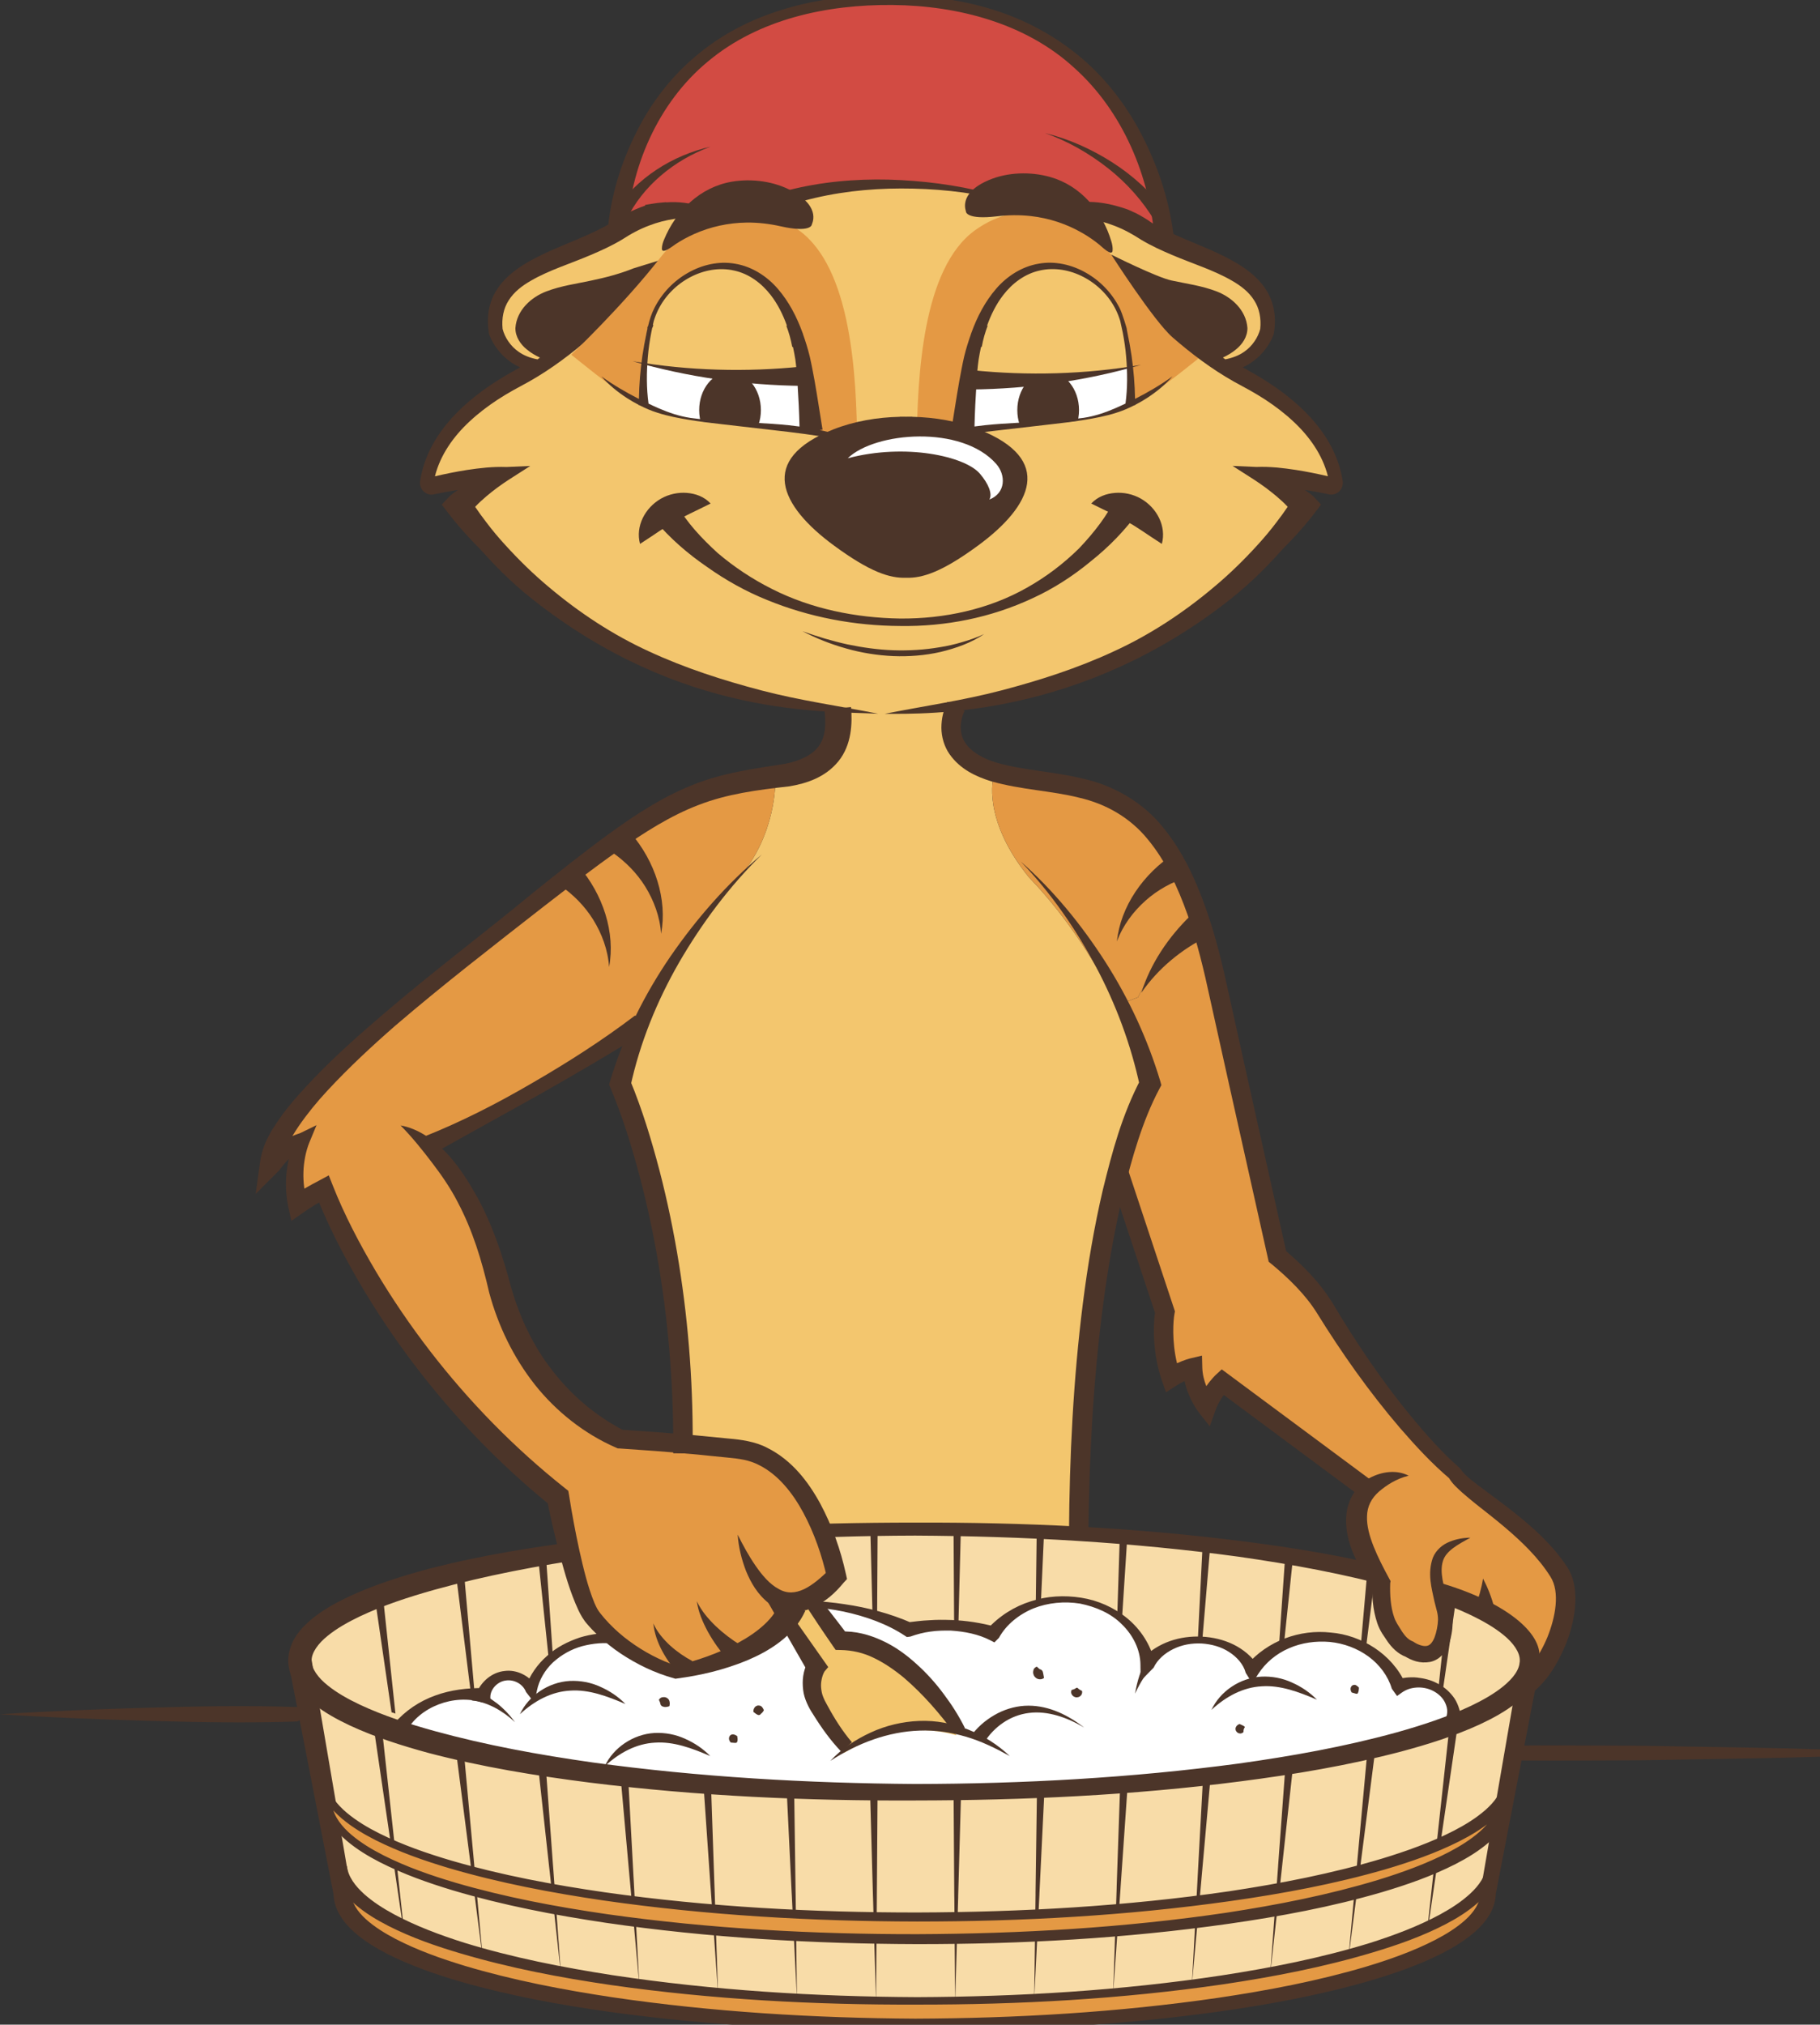 <?xml version="1.0" encoding="utf-8"?>
<!-- Generator: Adobe Illustrator 17.0.0, SVG Export Plug-In . SVG Version: 6.00 Build 0)  -->
<!DOCTYPE svg PUBLIC "-//W3C//DTD SVG 1.1//EN" "http://www.w3.org/Graphics/SVG/1.1/DTD/svg11.dtd">
<svg version="1.1" id="Слой_1" xmlns="http://www.w3.org/2000/svg" xmlns:xlink="http://www.w3.org/1999/xlink" x="0px" y="0px"
	 width="93.917px" height="104.455px" viewBox="0 0 93.917 104.455" enable-background="new 0 0 93.917 104.455"
	 xml:space="preserve">
<rect x="0" y="0" width="93.917" height="104.455" fill="#333333" stroke="none"/>
<g>
	<g>
		<g>
			<defs>
				<path id="SVGID_1_" d="M50.087,18.814c-0.176,1.129-0.366,3.206-0.384,3.396c1.04-0.215,2.355-0.392,3.814-0.37
					c2.041,0.028,3.577-0.369,4.825-0.955c0.002-0.019,0.075-0.854-0.031-2.07H50.087z"/>
			</defs>
			<clipPath id="SVGID_2_">
				<use xlink:href="#SVGID_1_"  overflow="visible"/>
			</clipPath>
		</g>
		<g>
			<defs>
				<path id="SVGID_3_" d="M41.453,18.815c0.176,1.129,0.365,3.206,0.383,3.396c-1.04-0.215-2.355-0.392-3.814-0.37
					c-2.041,0.028-3.577-0.369-4.825-0.955c-0.002-0.02-0.075-0.854,0.031-2.07H41.453z"/>
			</defs>
			<clipPath id="SVGID_4_">
				<use xlink:href="#SVGID_3_"  overflow="visible"/>
			</clipPath>
		</g>
	</g>
	<g>
		<g>
			<path fill="#FFFFFF" d="M77.745,92.248l0.09-0.399C77.825,91.979,77.794,92.118,77.745,92.248z"/>
			<path fill="#FFFFFF" d="M77.705,92.339c0.03-0.03,0.04-0.061,0.04-0.091l-0.16,0.74C77.625,92.778,77.665,92.559,77.705,92.339z"
				/>
			<path fill="#FFFFFF" d="M71.194,90.028c-0.09,0.021-0.18,0.05-0.27,0.07c0-0.01,0-0.01,0-0.01
				C71.015,90.078,71.105,90.049,71.194,90.028z"/>
			<path fill="#F5F6F5" d="M70.935,89.908c0,0.061,0,0.12-0.01,0.181c-0.13,0.039-0.26,0.069-0.4,0.1c0.01-0.07,0.01-0.15,0.02-0.22
				L70.935,89.908z"/>
			<path fill="#F5F6F5" d="M66.665,90.729c0.01,0.07,0.01,0.149,0.01,0.22c-0.13,0.021-0.26,0.04-0.39,0.061
				c0.01-0.07,0.01-0.141,0.02-0.21C66.424,90.778,66.544,90.748,66.665,90.729z"/>
			<path fill="#F5F6F5" d="M62.404,91.538c-0.12,0.021-0.25,0.04-0.37,0.051c0.01-0.04,0.01-0.08,0.01-0.12
				c0.11-0.03,0.21-0.061,0.32-0.091C62.375,91.429,62.384,91.488,62.404,91.538z"/>
			<path fill="#F5F6F5" d="M58.044,91.868c0.02,0.03,0.03,0.07,0.04,0.101c-0.11,0.01-0.21,0.02-0.32,0.02v-0.01
				C57.855,91.939,57.955,91.908,58.044,91.868z"/>
			<path fill="#FFFFFF" d="M54.585,92.189c-0.28,0.02-0.56,0.03-0.84,0.05l-0.01-0.01C54.024,92.219,54.305,92.208,54.585,92.189z"
				/>
			<path fill="#FFFFFF" d="M53.625,92.238c-0.53,0.021-1.06,0.04-1.6,0.06C52.565,92.278,53.095,92.259,53.625,92.238z"/>
			<path fill="#FFFFFF" d="M50.435,92.339c0.53-0.011,1.06-0.021,1.59-0.04C51.495,92.319,50.964,92.328,50.435,92.339z"/>
			<path fill="#FFFFFF" d="M45.035,92.359c0.17,0.01,0.34,0.01,0.52,0.01c-0.17,0-0.34,0-0.51,0
				C45.044,92.359,45.035,92.359,45.035,92.359z"/>
			<path fill="#FFFFFF" d="M45.035,92.359l-0.01,0.01c-0.37-0.01-0.73-0.02-1.09-0.029C44.305,92.349,44.665,92.359,45.035,92.359z"
				/>
			<path fill="#F5F6F5" d="M32.365,91.469c0,0.04,0,0.08,0.01,0.12c-0.12-0.011-0.25-0.03-0.37-0.04
				c0.01-0.051,0.03-0.11,0.04-0.171C32.154,91.408,32.254,91.439,32.365,91.469z"/>
			<path fill="#F5F6F5" d="M28.105,90.799c0.01,0.069,0.01,0.14,0.02,0.21c-0.11-0.011-0.22-0.03-0.34-0.051
				c-0.02,0-0.04,0-0.06-0.01l0.02-0.22C27.865,90.748,27.984,90.778,28.105,90.799z"/>
			<path fill="#F5F6F5" d="M36.794,83.339c1.17-0.36,2.51-0.58,3.95-0.591c0.05,0,0.09,0,0.14,0c0.04,0,0.08,0,0.12,0
				c1.45,0.011,2.8,0.221,3.98,0.591c0.08,0.02,0.15,0.05,0.23,0.079c0.6,0.19,1.15,0.431,1.63,0.7
				c0.56-0.149,1.18-0.229,1.84-0.229c0.17,0,0.34,0.01,0.51,0.02c0.07,0.01,0.14,0.01,0.22,0.01c0.66,0.07,1.26,0.21,1.79,0.41
				c0.51-0.72,1.28-1.27,2.2-1.569c0.09-0.021,0.18-0.051,0.26-0.07c0.39-0.11,0.8-0.16,1.22-0.16c1.04,0,1.98,0.33,2.72,0.86
				c0.08,0.06,0.17,0.12,0.24,0.18c0.73,0.6,1.22,1.42,1.34,2.34c0.5-0.729,1.46-1.229,2.58-1.24c0.01,0,0.01,0,0.02,0
				c0.07,0,0.14,0.011,0.2,0.011c1.2,0.069,2.2,0.689,2.6,1.56c0.34-0.479,0.81-0.88,1.36-1.18c0.08-0.05,0.16-0.09,0.25-0.13
				c0.58-0.271,1.24-0.431,1.94-0.431c0.74,0,1.43,0.181,2.03,0.48c0.09,0.04,0.17,0.09,0.26,0.14c0.79,0.471,1.4,1.16,1.71,1.98
				c0.26-0.12,0.56-0.19,0.88-0.19c0.43,0,0.82,0.12,1.15,0.33c0.07,0.04,0.14,0.09,0.21,0.15c0.37,0.31,0.6,0.75,0.6,1.239
				c0,0.091-0.01,0.171-0.02,0.25c-0.07,0.03-0.14,0.061-0.21,0.08c-0.01,0.011-0.01,0.011-0.02,0.011
				c-0.09,0.029-0.19,0.069-0.29,0.1c-0.95,0.35-2.04,0.67-3.24,0.96c-0.09,0.021-0.18,0.05-0.27,0.061
				c0.01-0.061,0.01-0.12,0.01-0.181l-0.39,0.061c-0.01,0.069-0.01,0.149-0.02,0.22c-0.64,0.15-1.31,0.29-2.01,0.43
				c-0.37,0.07-0.74,0.141-1.13,0.21c-0.23,0.04-0.47,0.08-0.71,0.12c0-0.07,0-0.149-0.01-0.22c-0.12,0.02-0.24,0.05-0.36,0.07
				c-0.01,0.069-0.01,0.14-0.02,0.21c-0.44,0.08-0.89,0.14-1.35,0.21c-0.81,0.12-1.66,0.229-2.53,0.319
				c-0.02-0.05-0.03-0.109-0.04-0.16c-0.11,0.03-0.21,0.061-0.32,0.091c0,0.04,0,0.08-0.01,0.12c-0.12,0.02-0.23,0.029-0.35,0.039
				c-0.62,0.07-1.25,0.131-1.89,0.19c-0.56,0.05-1.12,0.1-1.69,0.15c-0.01,0-0.01,0-0.02,0c-0.01-0.03-0.02-0.07-0.04-0.101
				c-0.09,0.04-0.19,0.07-0.28,0.11v0.01c-1.03,0.08-2.1,0.15-3.18,0.2c-0.28,0.02-0.56,0.03-0.85,0.04
				c-0.01-0.01-0.01-0.021-0.02-0.03c-0.03,0.01-0.05,0.03-0.08,0.04c0,0,0,0-0.01,0c-0.53,0.021-1.06,0.04-1.6,0.06
				c-0.53,0.02-1.06,0.029-1.59,0.04c-0.35,0.01-0.7,0.02-1.06,0.02c-0.72,0.01-1.45,0.02-2.19,0.02c-0.55,0-1.09,0-1.63-0.01
				c-0.18,0-0.35,0-0.52-0.01c-0.37,0-0.73-0.01-1.1-0.02c-0.33,0-0.66-0.011-0.99-0.021c-0.63-0.02-1.25-0.04-1.86-0.07
				c-0.1,0-0.2,0-0.3-0.01c-0.01,0-0.02,0-0.02,0c-0.03-0.02-0.05-0.03-0.07-0.04c-0.01,0.01-0.01,0.021-0.02,0.03
				c-1.31-0.05-2.59-0.13-3.83-0.22c-0.07-0.011-0.14-0.011-0.2-0.021v-0.01c-0.09-0.04-0.19-0.07-0.28-0.11
				c-0.01,0.03-0.03,0.07-0.04,0.101h-0.01c-1.36-0.11-2.68-0.23-3.94-0.38c-0.01-0.04-0.01-0.08-0.01-0.12
				c-0.11-0.03-0.21-0.061-0.32-0.091c-0.01,0.061-0.03,0.12-0.04,0.171c-0.34-0.04-0.68-0.08-1.01-0.12
				c-0.27-0.04-0.55-0.08-0.82-0.11c-0.7-0.1-1.39-0.2-2.05-0.31c-0.01-0.07-0.01-0.141-0.02-0.21c-0.12-0.021-0.24-0.051-0.36-0.07
				l-0.02,0.22c-0.49-0.08-0.96-0.16-1.43-0.25c-0.24-0.05-0.48-0.09-0.72-0.14c-0.59-0.11-1.15-0.23-1.69-0.36
				c-0.01-0.08-0.01-0.149-0.02-0.229l-0.39-0.061c0,0.061,0,0.13,0.01,0.19c-0.2-0.04-0.39-0.09-0.58-0.141
				c-0.21-0.05-0.41-0.1-0.61-0.159c-0.4-0.101-0.79-0.21-1.16-0.33c-0.18-0.051-0.36-0.11-0.54-0.17c0.71-1.06,2.05-1.78,3.61-1.78
				c0.03,0,0.05,0.01,0.08,0.01c0.07,0,0.13,0.01,0.19,0.021c0.14,0.01,0.28,0.01,0.42,0.029c0.16-0.6,0.68-1.04,1.3-1.04
				c0.51,0,0.94,0.29,1.18,0.721c0.15-0.591,0.48-1.11,0.92-1.54c0.07-0.061,0.14-0.11,0.21-0.17c0.72-0.601,1.69-0.98,2.77-0.98
				c0.4,0,0.78,0.05,1.15,0.15c0.08,0.02,0.15,0.05,0.23,0.069c0.3,0.101,0.6,0.221,0.86,0.37c0.7-0.72,1.76-1.33,3.04-1.75
				C36.634,83.378,36.714,83.359,36.794,83.339z"/>
			<path fill="#F5F6F5" d="M24.455,87.328c0.01,0.07,0.01,0.15,0.02,0.221c-0.06-0.011-0.12-0.021-0.19-0.021
				c-0.01-0.07-0.02-0.14-0.03-0.21C24.325,87.319,24.395,87.328,24.455,87.328z"/>
			<path fill="#F5F6F5" d="M23.865,89.969c0.01,0.08,0.01,0.149,0.02,0.229c-0.14-0.03-0.27-0.06-0.4-0.1
				c-0.01-0.061-0.01-0.13-0.01-0.19L23.865,89.969z"/>
			<path fill="#F8DCA8" d="M75.105,82.349c-0.13-0.05-0.27-0.101-0.41-0.15c-1.08-0.399-2.35-0.78-3.78-1.12
				c-0.13-0.029-0.26-0.06-0.4-0.09c-1.18-0.28-2.47-0.53-3.86-0.76c-0.12-0.021-0.25-0.04-0.38-0.061
				c-1.23-0.199-2.54-0.38-3.9-0.54c-0.12-0.02-0.23-0.029-0.35-0.039c-1.26-0.15-2.57-0.271-3.92-0.381
				c-0.12-0.01-0.24-0.02-0.36-0.02c-1.27-0.1-2.57-0.18-3.91-0.24c-0.13-0.01-0.25-0.01-0.38-0.02c-1.28-0.051-2.58-0.09-3.91-0.11
				c-0.12,0-0.25-0.01-0.38,0c-0.65-0.02-1.31-0.02-1.98-0.02c-0.65,0-1.3,0-1.94,0.02c-0.13-0.01-0.26,0-0.38,0
				c-1.33,0.021-2.63,0.06-3.91,0.11c-0.13,0.01-0.26,0.01-0.38,0.02c-1.34,0.061-2.64,0.141-3.91,0.23
				c-0.12,0.01-0.23,0.02-0.35,0.029c-1.36,0.101-2.67,0.23-3.93,0.37c-0.12,0.011-0.23,0.03-0.35,0.04
				c-1.36,0.16-2.67,0.34-3.9,0.54c-0.13,0.021-0.26,0.04-0.38,0.061c-1.39,0.229-2.68,0.479-3.86,0.76
				c-0.14,0.03-0.27,0.06-0.4,0.09c-1.43,0.34-2.7,0.72-3.79,1.12c-0.14,0.05-0.28,0.1-0.41,0.15c-2.46,0.97-3.86,2.069-3.86,3.25
				c0,0.01,0,0.01,0,0.02c0,0,0,0,0,0.01c0.01,0.061,0.04,0.23,0.09,0.49v0.01c0.19,1.04,0.64,3.471,1.07,5.82
				c0.3,1.65,0.6,3.26,0.79,4.34l0.11-0.019c0.14,1.069,1.28,2.09,3.21,2.989c1.11,0.53,2.49,1.011,4.09,1.45
				c1.24,0.34,2.61,0.66,4.1,0.93c1.27,0.24,2.63,0.461,4.05,0.641c1.3,0.18,2.66,0.32,4.07,0.439c1.31,0.12,2.67,0.221,4.07,0.28
				c1.33,0.07,2.69,0.12,4.08,0.14c0.68,0.011,1.37,0.021,2.07,0.021c0.68,0,1.35-0.01,2.01-0.021c1.39-0.02,2.75-0.06,4.08-0.13
				c1.39-0.069,2.75-0.159,4.07-0.27c1.41-0.13,2.77-0.28,4.07-0.45h0.01c1.42-0.18,2.77-0.4,4.04-0.63
				c1.51-0.28,2.9-0.59,4.15-0.94c1.53-0.42,2.86-0.88,3.95-1.39c0.01,0.01,0.03,0,0.04-0.01c1.83-0.84,2.98-1.771,3.27-2.771h0.01
				c0.14-0.779,0.36-1.93,0.58-3.189c-0.3,1-1.49,1.95-3.39,2.79c-0.05,0.029-0.11,0.05-0.16,0.08c-1.11,0.479-2.45,0.93-3.98,1.33
				c-0.05,0.01-0.09,0.029-0.14,0.04c-1.21,0.319-2.54,0.609-3.97,0.869c-0.04,0.011-0.09,0.011-0.13,0.021
				c-1.25,0.229-2.59,0.43-3.99,0.61c-0.04,0.01-0.08,0.01-0.12,0.02c-1.28,0.16-2.62,0.3-4.01,0.42c-0.04,0-0.08,0.01-0.12,0.01
				c-1.3,0.11-2.65,0.2-4.02,0.271c-0.04,0-0.08,0-0.12,0.01c-1.31,0.06-2.65,0.1-4.02,0.12c-0.04,0-0.08,0-0.12,0
				c-0.66,0.01-1.32,0.02-1.99,0.02c-0.69,0-1.38-0.01-2.05-0.02c-0.04,0-0.08,0-0.11,0c-1.37-0.021-2.72-0.061-4.03-0.13
				c-0.04,0-0.08,0-0.12-0.01c-1.38-0.06-2.72-0.15-4.02-0.271c-0.04,0-0.08,0-0.12-0.01c-1.39-0.11-2.73-0.26-4.01-0.42
				c-0.04-0.01-0.08-0.01-0.12-0.021c-1.41-0.18-2.74-0.38-3.99-0.609c-0.04-0.011-0.08-0.021-0.12-0.021
				c-1.44-0.26-2.77-0.56-3.98-0.88c-0.04-0.01-0.09-0.02-0.13-0.04c-1.54-0.4-2.89-0.85-3.99-1.34c-0.06-0.03-0.11-0.05-0.16-0.07
				c-2.03-0.92-3.23-1.95-3.38-3.05l-0.17-0.78c0.34,0.971,1.52,1.88,3.38,2.71c0.07,0.03,0.14,0.061,0.21,0.08
				c1.11,0.48,2.44,0.931,3.96,1.33c0.06,0.01,0.12,0.03,0.18,0.04c1.2,0.32,2.52,0.601,3.95,0.86c0.06,0.01,0.11,0.02,0.17,0.03
				c1.25,0.229,2.57,0.43,3.97,0.609c0.05,0,0.1,0.01,0.16,0.021c1.28,0.159,2.61,0.3,3.99,0.409c0.05,0.011,0.11,0.021,0.16,0.021
				c1.29,0.11,2.63,0.2,4,0.26c0.05,0.01,0.11,0.01,0.16,0.01c1.31,0.07,2.65,0.11,4.02,0.131c0.05,0,0.1,0,0.15,0
				c0.67,0.01,1.35,0.02,2.04,0.02c0.67,0,1.33,0,1.98-0.02c0.05,0,0.11,0,0.16,0c1.36-0.021,2.7-0.06,4.01-0.12
				c0.05-0.011,0.1-0.011,0.16-0.011c1.37-0.069,2.7-0.159,4-0.26c0.05-0.01,0.1-0.01,0.16-0.02c1.38-0.11,2.71-0.25,3.99-0.41
				c0.06-0.01,0.11-0.021,0.16-0.03c1.39-0.17,2.72-0.37,3.97-0.59c0.06-0.02,0.12-0.03,0.17-0.04c1.42-0.25,2.74-0.54,3.95-0.85
				c0.06-0.011,0.12-0.03,0.18-0.051c1.52-0.39,2.86-0.829,3.96-1.3c0.07-0.029,0.14-0.06,0.2-0.09c1.87-0.81,3.07-1.72,3.42-2.689
				c0.45-2.48,0.94-5.131,1.14-6.221v-0.02c0.06-0.32,0.09-0.51,0.09-0.51C78.935,84.418,77.544,83.319,75.105,82.349z
				 M71.194,90.028c-0.09,0.021-0.18,0.05-0.27,0.07c-0.13,0.029-0.26,0.06-0.4,0.09c-0.64,0.15-1.31,0.29-2.01,0.43
				c-0.37,0.07-0.75,0.141-1.13,0.21c-0.23,0.04-0.47,0.08-0.71,0.12c-0.13,0.021-0.26,0.04-0.39,0.061
				c-0.44,0.08-0.89,0.14-1.35,0.21c-0.81,0.12-1.66,0.229-2.53,0.33c-0.12,0.02-0.25,0.029-0.37,0.04
				c-0.12,0.02-0.23,0.029-0.35,0.039c-0.62,0.07-1.25,0.131-1.89,0.19c-0.55,0.05-1.12,0.1-1.69,0.15c-0.01,0-0.01,0-0.02,0
				c-0.11,0.01-0.21,0.02-0.32,0.02c-1.03,0.08-2.1,0.15-3.18,0.2c-0.28,0.02-0.56,0.03-0.84,0.05c-0.04,0-0.08,0-0.11,0
				c0,0,0,0-0.01,0c-0.53,0.021-1.06,0.04-1.6,0.06c-0.53,0.02-1.06,0.029-1.59,0.04c-0.35,0.01-0.7,0.02-1.06,0.02
				c-0.72,0.01-1.45,0.02-2.19,0.02c-0.55,0-1.09,0-1.63-0.01c-0.17,0-0.34,0-0.51,0c-0.01-0.01-0.01-0.01-0.02,0
				c-0.37-0.01-0.73-0.02-1.09-0.029c-0.33,0-0.66-0.011-0.99-0.021c-0.63-0.02-1.25-0.04-1.86-0.07c-0.1,0-0.2,0-0.3-0.01
				c-0.01,0-0.02,0-0.02,0c-0.03,0-0.06,0-0.09-0.01c-1.31-0.05-2.59-0.13-3.83-0.22c-0.07,0-0.14-0.011-0.2-0.011
				c-0.11-0.01-0.21-0.02-0.32-0.029h-0.01c-1.36-0.101-2.68-0.23-3.94-0.37c-0.12-0.021-0.25-0.03-0.37-0.04c0,0,0,0,0-0.01
				c-0.34-0.03-0.68-0.08-1.01-0.12c-0.28-0.03-0.55-0.07-0.82-0.11c-0.71-0.09-1.39-0.19-2.05-0.3
				c-0.11-0.021-0.23-0.04-0.34-0.061c-0.02,0-0.04,0-0.06-0.01c-0.49-0.08-0.97-0.16-1.43-0.25c-0.25-0.04-0.49-0.09-0.72-0.14
				c-0.59-0.11-1.15-0.23-1.69-0.36c-0.14-0.03-0.27-0.06-0.4-0.1c-0.2-0.04-0.39-0.09-0.58-0.141c-0.21-0.05-0.41-0.1-0.61-0.159
				c-0.4-0.101-0.79-0.21-1.16-0.33c-0.19-0.051-0.37-0.11-0.54-0.17c0.71-1.06,2.05-1.78,3.61-1.78c0.03,0,0.05,0.01,0.08,0.01
				c-0.01-0.07-0.02-0.14-0.03-0.21c0.07,0,0.14,0.01,0.2,0.01c0.15,0.011,0.3,0.03,0.44,0.05c0.16-0.59,0.68-1.02,1.3-1.02
				c0.51,0,0.94,0.28,1.18,0.7c0.15-0.561,0.47-1.061,0.9-1.48c0.07-0.069,0.14-0.13,0.22-0.2c0.72-0.59,1.7-0.949,2.78-0.949
				c0.4,0,0.78,0.05,1.14,0.14c0.08,0.021,0.16,0.04,0.23,0.07c0.31,0.09,0.6,0.22,0.87,0.37c0.7-0.71,1.75-1.311,3.03-1.721
				c0.08-0.029,0.16-0.05,0.25-0.069c1.17-0.36,2.52-0.57,3.95-0.58c0.05,0,0.09,0,0.14,0c0.04,0,0.08,0,0.12,0
				c1.45,0.01,2.8,0.22,3.98,0.58c0.08,0.02,0.16,0.05,0.23,0.08c0.6,0.19,1.15,0.42,1.63,0.69c0.56-0.14,1.18-0.229,1.84-0.229
				c0.17,0,0.35,0.01,0.51,0.019c0.08,0,0.15,0.01,0.22,0.021c0.66,0.05,1.27,0.19,1.79,0.39c0.51-0.7,1.28-1.25,2.2-1.53
				c0.08-0.03,0.17-0.06,0.26-0.08c0.39-0.1,0.8-0.149,1.22-0.149c1.04,0,1.98,0.31,2.72,0.84c0.09,0.05,0.17,0.109,0.25,0.18
				c0.73,0.59,1.21,1.391,1.33,2.29c0.51-0.72,1.46-1.21,2.59-1.21h0.01c0.07,0,0.14,0,0.21,0.01c1.2,0.061,2.19,0.681,2.59,1.521
				c0.35-0.47,0.82-0.87,1.37-1.16c0.08-0.05,0.17-0.09,0.26-0.12c0.58-0.269,1.23-0.42,1.92-0.42c0.74,0,1.44,0.17,2.04,0.47
				c0.09,0.04,0.18,0.09,0.27,0.141c0.79,0.46,1.39,1.14,1.69,1.939c0.26-0.12,0.56-0.189,0.88-0.189c0.44,0,0.85,0.12,1.17,0.34
				c0.08,0.04,0.15,0.09,0.21,0.16c0,0.06-0.01,0.109-0.02,0.17c0.37,0.31,0.6,0.75,0.6,1.239c0,0.091-0.01,0.171-0.02,0.25
				c-0.07,0.03-0.14,0.061-0.21,0.08c-0.01,0.011-0.01,0.011-0.02,0.011c-0.09,0.04-0.19,0.069-0.29,0.1
				C73.484,89.418,72.395,89.738,71.194,90.028z"/>
			<g>
				<path fill="#E49944" d="M73.654,99.309c-0.01,0.04-0.01,0.09-0.02,0.13c-0.01,0-0.02,0.01-0.03,0.02
					c0.01-0.05,0.01-0.09,0.01-0.14c-1.09,0.51-2.42,0.97-3.95,1.39c-1.25,0.351-2.64,0.66-4.15,0.94
					c-1.27,0.229-2.62,0.45-4.04,0.63h-0.01c-1.3,0.17-2.66,0.32-4.07,0.45c-1.32,0.11-2.68,0.2-4.07,0.27
					c-1.33,0.07-2.69,0.11-4.08,0.13c-0.66,0.011-1.33,0.021-2.01,0.021c-0.7,0-1.39-0.01-2.07-0.021
					c-1.39-0.02-2.75-0.069-4.08-0.14c-1.4-0.06-2.76-0.16-4.07-0.28c-1.41-0.119-2.77-0.26-4.07-0.439
					c-1.42-0.18-2.78-0.4-4.05-0.641c-1.49-0.27-2.86-0.59-4.1-0.93c-1.6-0.439-2.98-0.92-4.09-1.45
					c-1.93-0.899-3.07-1.92-3.21-2.989l-0.11,0.019c0.15,0.8,0.24,1.3,0.24,1.3c0,3.75,13.23,6.79,29.56,6.79
					c16.33,0,29.56-3.04,29.56-6.79c0,0,0.07-0.39,0.19-1.04h-0.01C76.634,97.538,75.484,98.469,73.654,99.309z"/>
				<path fill="#E49944" d="M74.285,95.028c-0.06,0.03-0.13,0.061-0.2,0.09c-1.1,0.471-2.44,0.91-3.96,1.3
					c-0.06,0.021-0.12,0.04-0.18,0.051c-1.21,0.31-2.53,0.6-3.95,0.85c-0.05,0.01-0.11,0.021-0.17,0.04
					c-1.25,0.22-2.58,0.42-3.97,0.59c-0.05,0.01-0.1,0.021-0.16,0.03c-1.28,0.16-2.61,0.3-3.99,0.41c-0.06,0.01-0.11,0.01-0.16,0.02
					c-1.3,0.101-2.63,0.19-4,0.26c-0.06,0-0.11,0-0.16,0.011c-1.31,0.06-2.65,0.1-4.01,0.12c-0.05,0-0.11,0-0.16,0
					c-0.65,0.02-1.31,0.02-1.98,0.02c-0.69,0-1.37-0.01-2.04-0.02c-0.05,0-0.1,0-0.15,0c-1.37-0.021-2.71-0.06-4.02-0.131
					c-0.05,0-0.11,0-0.16-0.01c-1.37-0.06-2.71-0.149-4-0.26c-0.05,0-0.11-0.01-0.16-0.021c-1.38-0.109-2.71-0.25-3.99-0.409
					c-0.06-0.011-0.11-0.021-0.16-0.021c-1.4-0.18-2.72-0.38-3.97-0.609c-0.06-0.011-0.11-0.021-0.17-0.03
					c-1.43-0.26-2.75-0.54-3.95-0.86c-0.06-0.01-0.12-0.03-0.18-0.04c-1.52-0.399-2.85-0.85-3.96-1.33
					c-0.07-0.02-0.14-0.05-0.21-0.08c-1.86-0.83-3.04-1.739-3.38-2.71l0.17,0.78c0.15,1.1,1.35,2.13,3.38,3.05
					c0.05,0.021,0.1,0.04,0.16,0.07c1.1,0.49,2.45,0.939,3.99,1.34c0.04,0.021,0.09,0.03,0.13,0.04c1.21,0.32,2.54,0.62,3.98,0.88
					c0.04,0,0.08,0.01,0.12,0.021c1.25,0.229,2.58,0.43,3.99,0.609c0.04,0.011,0.08,0.011,0.12,0.021c1.28,0.16,2.62,0.31,4.01,0.42
					c0.04,0.01,0.08,0.01,0.12,0.01c1.3,0.12,2.64,0.21,4.02,0.271c0.04,0.01,0.08,0.01,0.12,0.01c1.31,0.069,2.66,0.109,4.03,0.13
					c0.03,0,0.07,0,0.11,0c0.67,0.01,1.36,0.02,2.05,0.02c0.67,0,1.33-0.01,1.99-0.02c0.04,0,0.08,0,0.12,0
					c1.37-0.021,2.71-0.061,4.02-0.12c0.04-0.01,0.08-0.01,0.12-0.01c1.37-0.07,2.72-0.16,4.02-0.271c0.04,0,0.08-0.01,0.12-0.01
					c1.39-0.12,2.73-0.26,4.01-0.42c0.04-0.01,0.08-0.01,0.12-0.02c1.4-0.181,2.74-0.381,3.99-0.61c0.04-0.01,0.09-0.01,0.13-0.021
					c1.43-0.26,2.76-0.55,3.97-0.869c0.05-0.011,0.09-0.03,0.14-0.04c1.53-0.4,2.87-0.851,3.98-1.33c0.05-0.03,0.11-0.051,0.16-0.08
					c1.9-0.84,3.09-1.79,3.39-2.79c0.04-0.12,0.06-0.24,0.07-0.36c0.04-0.21,0.08-0.43,0.12-0.649
					C77.355,93.309,76.154,94.219,74.285,95.028z"/>
			</g>
		</g>
		<path fill="#F3C66E" d="M53.086,45.251c0.98,1.01,2.97,3.31,4.54,6.62c0.61,1.28,1.16,2.71,1.56,4.28c0,0-0.8,1.289-1.65,4.489
			c-0.95,3.58-1.97,9.53-2.04,18.721v0.01c-2.68-0.16-5.51-0.25-8.43-0.25c-1.63,0-3.24,0.02-4.8,0.08
			c-0.72-1.771-2.04-3.931-4.27-4.2c-0.92-0.11-1.96-0.21-2.92-0.29c0.03-11.22-3.24-18.559-3.24-18.559
			c0.28-1.101,0.65-2.141,1.07-3.12c1.58-3.66,3.9-6.38,5.22-7.74c1.96-2.26,1.88-5,1.88-5c3.18-0.38,3.083-2.567,2.973-3.808
			c0,0,2.595,0.437,6.125-0.104c-0.24,0.62-0.658,2.921,2.163,3.711v0.01C51.267,40.101,50.647,42.231,53.086,45.251z"/>
		<g>
			<path fill="#4C3529" d="M19.698,81.76c-0.143,0.052-0.286,0.104-0.429,0.157c0.276,1.896,0.552,3.792,0.829,5.689
				c0.035,0.244,0.071,0.49,0.107,0.734c0.067,0.023,0.134,0.046,0.201,0.067c-0.031-0.293-0.062-0.586-0.094-0.879
				C20.107,85.606,19.902,83.682,19.698,81.76z"/>
			<path fill="#4C3529" d="M24.429,86.669c-0.004-0.054-0.01-0.107-0.014-0.162c-0.165-1.876-0.33-3.753-0.495-5.63
				c-0.131,0.033-0.263,0.066-0.394,0.099c0.006,0.12,0.012,0.239,0.019,0.358c0.223,1.792,0.447,3.584,0.671,5.377l0.021,0.161
				c0.031,0.247,0.062,0.494,0.093,0.741c0.062,0.002,0.123,0.011,0.184,0.016C24.485,87.309,24.457,86.988,24.429,86.669z"/>
			<path fill="#4C3529" d="M28.165,80.15c-0.119,0.014-0.238,0.028-0.358,0.043l-0.02,0.331c0.184,1.76,0.368,3.52,0.551,5.281
				c0.063-0.062,0.138-0.113,0.205-0.17C28.418,83.806,28.291,81.979,28.165,80.15z"/>
			<path fill="#4C3529" d="M32.428,79.575c-0.107-0.003-0.214-0.007-0.321-0.01c-0.019,0.1-0.038,0.2-0.057,0.3
				c0.139,1.646,0.277,3.291,0.416,4.937c0.079,0.021,0.153,0.048,0.229,0.072C32.606,83.108,32.518,81.341,32.428,79.575z"/>
			<path fill="#4C3529" d="M36.706,79.155c-0.095-0.021-0.189-0.04-0.284-0.061c-0.032,0.089-0.063,0.178-0.095,0.267
				c0.088,1.377,0.177,2.753,0.266,4.13c0.079-0.027,0.167-0.046,0.248-0.071C36.796,81.998,36.752,80.577,36.706,79.155z"/>
			<path fill="#4C3529" d="M41.044,82.834c-0.017-1.315-0.034-2.631-0.05-3.945c-0.082-0.036-0.164-0.072-0.246-0.106
				c-0.045,0.076-0.089,0.152-0.134,0.229c0.058,1.274,0.114,2.549,0.172,3.823c0.046-0.001,0.09-0.005,0.136-0.005
				C40.963,82.83,41.003,82.834,41.044,82.834z"/>
			<path fill="#4C3529" d="M45.289,78.777c-0.07-0.05-0.139-0.101-0.209-0.151c-0.057,0.063-0.114,0.127-0.171,0.191
				c0.04,1.534,0.078,3.069,0.118,4.604c0.08,0.025,0.155,0.053,0.233,0.079C45.269,81.925,45.278,80.351,45.289,78.777z"/>
			<path fill="#4C3529" d="M49.585,78.819c-0.057-0.064-0.114-0.129-0.171-0.193c-0.07,0.05-0.14,0.1-0.209,0.15
				c0.011,1.739,0.021,3.479,0.032,5.219c0.072,0.005,0.145,0.006,0.215,0.013C49.497,82.277,49.541,80.548,49.585,78.819z"/>
			<path fill="#4C3529" d="M53.879,79.015c-0.044-0.078-0.088-0.155-0.133-0.232c-0.083,0.034-0.165,0.069-0.247,0.104
				c-0.017,1.32-0.034,2.64-0.051,3.96c0.086-0.027,0.173-0.055,0.262-0.078C53.767,81.518,53.823,80.266,53.879,79.015z"/>
			<path fill="#4C3529" d="M58.167,79.364c-0.032-0.09-0.063-0.18-0.095-0.27c-0.095,0.02-0.19,0.039-0.284,0.06
				c-0.046,1.44-0.092,2.881-0.138,4.32c0.082,0.059,0.164,0.115,0.24,0.179C57.982,82.224,58.074,80.794,58.167,79.364z"/>
			<path fill="#4C3529" d="M62.03,84.765c0.138-1.632,0.276-3.264,0.413-4.896c-0.019-0.102-0.038-0.203-0.056-0.304
				c-0.107,0.003-0.214,0.006-0.322,0.009c-0.087,1.727-0.174,3.454-0.261,5.181c0.008,0,0.015-0.003,0.023-0.003
				C61.896,84.752,61.962,84.762,62.03,84.765z"/>
			<path fill="#4C3529" d="M66.705,80.527c-0.006-0.11-0.012-0.223-0.019-0.334c-0.119-0.015-0.238-0.029-0.357-0.044
				c-0.115,1.664-0.23,3.327-0.346,4.992c0.083-0.046,0.167-0.089,0.253-0.13C66.393,83.516,66.549,82.022,66.705,80.527z"/>
			<path fill="#4C3529" d="M70.948,81.339c0.007-0.121,0.013-0.241,0.02-0.363c-0.131-0.032-0.262-0.065-0.394-0.099
				c-0.122,1.395-0.245,2.789-0.367,4.184c0.089,0.044,0.174,0.095,0.259,0.145C70.627,83.916,70.787,82.627,70.948,81.339z"/>
			<path fill="#4C3529" d="M75.225,81.917c-0.143-0.053-0.286-0.105-0.429-0.157c-0.197,1.854-0.394,3.707-0.592,5.56
				c0.074,0.047,0.146,0.098,0.211,0.153C74.686,85.621,74.955,83.769,75.225,81.917z"/>
			<path fill="#FFFFFF" d="M74.416,87.474c-0.066-0.056-0.137-0.106-0.211-0.153c-0.323-0.205-0.717-0.33-1.147-0.33
				c-0.32,0-0.618,0.074-0.884,0.192c-0.306-0.821-0.918-1.512-1.708-1.978c-0.085-0.05-0.169-0.101-0.259-0.145
				c-0.602-0.302-1.291-0.479-2.032-0.479c-0.7,0-1.357,0.158-1.938,0.429c-0.087,0.041-0.171,0.084-0.253,0.13
				c-0.545,0.299-1.013,0.701-1.36,1.182c-0.398-0.865-1.396-1.491-2.593-1.558c-0.068-0.003-0.134-0.013-0.203-0.013
				c-0.008,0-0.015,0.003-0.023,0.003c-1.116,0.007-2.076,0.507-2.582,1.238c-0.115-0.919-0.607-1.737-1.332-2.34
				c-0.076-0.063-0.159-0.12-0.24-0.179c-0.742-0.533-1.683-0.863-2.723-0.863c-0.424,0-0.831,0.057-1.217,0.157
				c-0.089,0.023-0.176,0.051-0.262,0.078c-0.918,0.295-1.693,0.85-2.203,1.568c-0.524-0.204-1.133-0.347-1.793-0.408
				c-0.071-0.007-0.143-0.008-0.215-0.013c-0.167-0.011-0.335-0.022-0.509-0.022c-0.659,0-1.278,0.086-1.838,0.229
				c-0.484-0.271-1.036-0.504-1.631-0.702c-0.078-0.026-0.153-0.054-0.233-0.079c-1.177-0.363-2.534-0.575-3.982-0.586
				c-0.042,0-0.081-0.004-0.122-0.004c-0.046,0-0.09,0.004-0.136,0.005c-1.436,0.013-2.776,0.226-3.945,0.585
				c-0.082,0.025-0.169,0.044-0.248,0.071c-1.282,0.425-2.335,1.031-3.035,1.755c-0.265-0.154-0.558-0.275-0.863-0.372
				c-0.076-0.024-0.15-0.052-0.229-0.072c-0.365-0.094-0.751-0.147-1.15-0.147c-1.082,0-2.052,0.379-2.772,0.98
				c-0.067,0.057-0.142,0.107-0.205,0.17c-0.445,0.428-0.771,0.953-0.927,1.535c-0.231-0.425-0.666-0.715-1.171-0.715
				c-0.626,0-1.147,0.442-1.299,1.039c-0.14-0.02-0.285-0.024-0.428-0.035c-0.062-0.005-0.122-0.014-0.184-0.016
				c-0.029-0.001-0.056-0.007-0.084-0.007c-1.557,0-2.897,0.722-3.606,1.778c5.668,1.854,15.455,3.079,26.588,3.079
				c11.946,0,22.347-1.411,27.766-3.496c0.014-0.083,0.028-0.167,0.028-0.253C75.02,88.227,74.787,87.788,74.416,87.474z"/>
			<g>
				<path fill="#4C3529" d="M79.528,85.708c0.002,0.129-0.046,0.47-0.122,0.663c-0.082,0.213-0.182,0.416-0.305,0.589
					c-0.241,0.354-0.533,0.629-0.832,0.872c-0.603,0.48-1.253,0.826-1.909,1.134c-1.317,0.604-2.677,1.028-4.044,1.396
					c-2.738,0.721-5.517,1.183-8.302,1.542c-5.572,0.72-11.183,0.979-16.788,0.985c-5.604,0.026-11.218-0.225-16.796-0.922
					c-2.788-0.354-5.571-0.807-8.315-1.528c-1.368-0.373-2.729-0.802-4.051-1.413c-0.658-0.312-1.311-0.661-1.918-1.148
					c-0.575-0.474-1.251-1.163-1.275-2.201c0.021-1.039,0.703-1.727,1.278-2.197c0.609-0.485,1.262-0.832,1.921-1.142
					c1.322-0.606,2.684-1.03,4.052-1.398c2.744-0.712,5.528-1.15,8.315-1.493c5.58-0.653,11.187-0.894,16.788-0.893
					c5.601-0.018,11.21,0.245,16.781,0.948c2.785,0.35,5.563,0.804,8.302,1.516c1.367,0.363,2.727,0.782,4.045,1.382
					c0.656,0.306,1.307,0.649,1.911,1.128c0.573,0.465,1.237,1.141,1.264,2.15L79.528,85.708z M78.424,85.676
					c0.017-0.432-0.347-0.927-0.833-1.32c-0.485-0.4-1.072-0.73-1.676-1.023c-1.218-0.58-2.532-1.013-3.858-1.389
					c-2.662-0.741-5.404-1.239-8.158-1.633c-5.516-0.751-11.097-1.056-16.673-1.087c-5.576,0.015-11.159,0.341-16.666,1.142
					c-2.75,0.401-5.488,0.914-8.144,1.654c-1.324,0.372-2.636,0.8-3.85,1.374c-0.602,0.289-1.186,0.615-1.667,1.009
					c-0.484,0.388-0.83,0.87-0.819,1.274c-0.014,0.404,0.338,0.885,0.822,1.269c0.482,0.392,1.066,0.716,1.669,1.002
					c1.215,0.569,2.527,0.992,3.852,1.359c2.657,0.73,5.395,1.229,8.145,1.619c5.509,0.757,11.086,1.073,16.658,1.113
					c5.573-0.008,11.151-0.315,16.666-1.051c2.753-0.384,5.496-0.873,8.158-1.606c1.326-0.371,2.64-0.8,3.859-1.376
					c0.604-0.29,1.191-0.618,1.677-1.017c0.488-0.405,0.85-0.851,0.839-1.347L78.424,85.676z"/>
			</g>
			<g>
				<path fill="#4C3529" d="M16.07,85.587l2.048,11.998l0.008,0.048l0,0.035c-0.007,0.464,0.314,0.946,0.752,1.343
					c0.44,0.398,0.976,0.73,1.534,1.022c1.124,0.582,2.345,1.017,3.581,1.391c2.48,0.74,5.046,1.233,7.622,1.62
					c5.16,0.758,10.389,1.071,15.613,1.103c5.224-0.021,10.454-0.324,15.617-1.074c2.578-0.382,5.145-0.87,7.63-1.605
					c1.238-0.373,2.462-0.806,3.592-1.388c0.561-0.292,1.101-0.625,1.547-1.028c0.443-0.399,0.779-0.893,0.773-1.383v-0.032
					l0.007-0.04l2.073-12.012l1.021,0.184L77.181,97.74l0.007-0.072c-0.011,0.852-0.534,1.508-1.045,1.969
					c-0.531,0.472-1.121,0.824-1.72,1.135c-1.205,0.61-2.465,1.045-3.735,1.419c-2.544,0.737-5.14,1.214-7.743,1.584
					c-5.211,0.726-10.468,0.998-15.718,0.989c-5.25,0.019-10.507-0.244-15.722-0.96c-2.605-0.366-5.203-0.838-7.751-1.57
					c-1.272-0.373-2.535-0.806-3.746-1.417c-0.603-0.31-1.196-0.663-1.733-1.139c-0.518-0.465-1.055-1.132-1.067-2.01l0.007,0.082
					L14.89,85.804L16.07,85.587z"/>
			</g>
			<g>
				<path fill="#4C3529" d="M17.9,96.274c0.068,0.556,0.432,1.026,0.888,1.441c0.457,0.411,0.999,0.753,1.562,1.057
					c1.133,0.604,2.359,1.061,3.601,1.455c2.496,0.767,5.076,1.275,7.667,1.677c5.189,0.784,10.45,1.106,15.704,1.132
					c5.255-0.021,10.515-0.337,15.707-1.119c2.592-0.399,5.173-0.908,7.671-1.678c1.243-0.396,2.47-0.854,3.604-1.465
					c0.563-0.307,1.105-0.655,1.56-1.075c0.452-0.415,0.813-0.928,0.854-1.467l0.646,0.055c-0.082,0.796-0.577,1.408-1.086,1.865
					c-0.522,0.464-1.105,0.82-1.701,1.132c-1.197,0.618-2.456,1.061-3.726,1.441c-2.541,0.763-5.141,1.265-7.752,1.652
					c-5.225,0.76-10.505,1.049-15.775,1.044c-5.272,0.018-10.551-0.261-15.78-1.007c-2.612-0.381-5.215-0.875-7.761-1.629
					c-1.272-0.375-2.535-0.812-3.74-1.423c-0.6-0.308-1.189-0.658-1.722-1.116c-0.519-0.444-1.039-1.068-1.157-1.838L17.9,96.274z"
					/>
			</g>
			<g>
				<path fill="#4C3529" d="M20.781,99.306c0.013,0.003,0.025,0.007,0.037,0.011c-0.17-1.552-0.34-3.104-0.51-4.658
					c-0.204-1.865-0.408-3.729-0.612-5.596c-0.142-0.019-0.284-0.037-0.427-0.056c0.275,1.876,0.55,3.75,0.825,5.624
					C20.323,96.19,20.553,97.748,20.781,99.306z"/>
				<path fill="#4C3529" d="M24.201,95.54c0.007,0.053,0.014,0.105,0.021,0.157c0.214,1.662,0.428,3.323,0.643,4.983
					c0.005,0.003,0.012,0.005,0.017,0.007c-0.156-1.702-0.312-3.403-0.468-5.104c-0.005-0.051-0.01-0.104-0.015-0.154
					c-0.165-1.791-0.329-3.583-0.494-5.375l-0.393-0.064c0.006,0.112,0.013,0.225,0.018,0.338
					C23.754,92.066,23.978,93.803,24.201,95.54z"/>
				<path fill="#4C3529" d="M28.353,96.451c0.193,1.764,0.388,3.527,0.582,5.29c0.001,0.001,0.002,0.001,0.004,0.001
					c-0.131-1.795-0.262-3.592-0.393-5.389c-0.004-0.049-0.007-0.1-0.012-0.149c-0.13-1.774-0.26-3.547-0.39-5.321
					c-0.119-0.023-0.238-0.049-0.357-0.074l-0.02,0.298c0.189,1.73,0.379,3.461,0.568,5.19
					C28.341,96.348,28.347,96.401,28.353,96.451z"/>
				<path fill="#4C3529" d="M32.506,97.052c0.161,1.777,0.321,3.556,0.481,5.333c0,0,0.001,0,0.002,0
					c-0.096-1.804-0.193-3.608-0.289-5.412c-0.003-0.049-0.006-0.097-0.009-0.146c-0.095-1.758-0.19-3.516-0.285-5.274
					c-0.107-0.028-0.214-0.059-0.321-0.088c-0.019,0.087-0.037,0.175-0.057,0.262c0.155,1.726,0.309,3.449,0.463,5.174
					C32.497,96.95,32.501,97,32.506,97.052z"/>
				<path fill="#4C3529" d="M36.404,91.956c0.094,0.034,0.189,0.069,0.284,0.104c0.06,1.744,0.119,3.49,0.179,5.235
					c0.002,0.048,0.004,0.096,0.006,0.144c0.06,1.806,0.12,3.61,0.18,5.416c-0.125-1.785-0.25-3.57-0.375-5.355
					c-0.004-0.051-0.008-0.1-0.012-0.15c-0.119-1.722-0.238-3.443-0.357-5.166C36.34,92.108,36.372,92.031,36.404,91.956z"/>
				<path fill="#4C3529" d="M40.735,92.283c0.083,0.041,0.164,0.083,0.247,0.124c0.024,1.734,0.048,3.47,0.072,5.204
					c0,0.047,0.002,0.095,0.003,0.142c0.022,1.797,0.045,3.595,0.068,5.393c-0.088-1.784-0.177-3.567-0.265-5.35
					c-0.003-0.051-0.006-0.1-0.009-0.148c-0.083-1.723-0.167-3.444-0.25-5.167C40.647,92.415,40.691,92.35,40.735,92.283z"/>
				<path fill="#4C3529" d="M45.075,92.446c0.07,0.05,0.14,0.099,0.209,0.147c-0.012,1.727-0.023,3.453-0.036,5.18
					c0,0.047,0,0.094,0,0.141c-0.015,1.792-0.029,3.584-0.043,5.375c-0.052-1.783-0.103-3.566-0.154-5.352
					c-0.001-0.049-0.003-0.098-0.005-0.146c-0.047-1.726-0.096-3.45-0.144-5.175C44.961,92.56,45.018,92.503,45.075,92.446z"/>
				<path fill="#4C3529" d="M49.419,92.446c0.057,0.058,0.114,0.115,0.171,0.172c-0.048,1.722-0.096,3.444-0.144,5.167
					c-0.001,0.045-0.002,0.091-0.002,0.137c-0.052,1.789-0.104,3.578-0.156,5.367c-0.014-1.788-0.028-3.574-0.042-5.362
					c-0.001-0.049-0.002-0.098-0.003-0.146c-0.012-1.729-0.024-3.459-0.035-5.188C49.278,92.543,49.349,92.495,49.419,92.446z"/>
				<path fill="#4C3529" d="M53.758,92.283c0.044,0.066,0.088,0.134,0.133,0.2c-0.083,1.719-0.167,3.439-0.251,5.157
					c-0.001,0.046-0.003,0.091-0.005,0.137c-0.089,1.789-0.179,3.578-0.268,5.368c0.023-1.795,0.047-3.588,0.07-5.38
					c0-0.05,0-0.098,0-0.146c0.024-1.737,0.049-3.476,0.073-5.213C53.593,92.365,53.676,92.324,53.758,92.283z"/>
				<path fill="#4C3529" d="M58.09,91.956c0.031,0.076,0.063,0.153,0.095,0.23c-0.119,1.72-0.238,3.438-0.358,5.159
					c-0.002,0.044-0.005,0.089-0.008,0.134c-0.126,1.792-0.252,3.584-0.378,5.376c0.061-1.803,0.121-3.604,0.181-5.407
					c0.001-0.048,0.002-0.097,0.003-0.145c0.06-1.749,0.12-3.496,0.18-5.245C57.9,92.026,57.995,91.99,58.09,91.956z"/>
				<path fill="#4C3529" d="M62.408,91.464c0.019,0.088,0.038,0.177,0.057,0.265c-0.154,1.723-0.309,3.445-0.463,5.168
					c-0.003,0.044-0.007,0.088-0.011,0.132c-0.162,1.798-0.325,3.596-0.488,5.393c0.097-1.813,0.194-3.627,0.292-5.44
					c0.003-0.049,0.004-0.097,0.007-0.145c0.095-1.761,0.19-3.521,0.286-5.284C62.194,91.523,62.301,91.493,62.408,91.464z"/>
				<path fill="#4C3529" d="M66.707,90.809c0.006,0.101,0.012,0.201,0.019,0.302c-0.189,1.728-0.378,3.456-0.567,5.184
					c-0.004,0.044-0.009,0.087-0.014,0.132c-0.199,1.807-0.397,3.611-0.597,5.416c0.133-1.827,0.267-3.655,0.4-5.482
					c0.003-0.049,0.006-0.096,0.009-0.145c0.13-1.776,0.261-3.555,0.392-5.332C66.469,90.859,66.588,90.834,66.707,90.809z"/>
				<path fill="#4C3529" d="M70.588,90.054c-0.165,1.796-0.33,3.592-0.495,5.389c-0.004,0.047-0.008,0.095-0.013,0.144
					c-0.152,1.66-0.304,3.319-0.457,4.979c0.007,0,0.014-0.002,0.021-0.002c0.211-1.631,0.421-3.262,0.632-4.895
					c0.006-0.044,0.011-0.086,0.017-0.13c0.223-1.736,0.446-3.472,0.668-5.209c0.007-0.112,0.013-0.227,0.02-0.341L70.588,90.054z"
					/>
				<path fill="#4C3529" d="M73.68,99.522c0.24-1.63,0.48-3.259,0.72-4.891c0.275-1.874,0.55-3.749,0.825-5.624
					c-0.143,0.019-0.284,0.037-0.427,0.056c-0.204,1.866-0.408,3.73-0.612,5.596c-0.178,1.627-0.357,3.254-0.535,4.881
					C73.661,99.534,73.67,99.527,73.68,99.522z"/>
			</g>
			<g>
				<path fill="#4C3529" d="M74.641,88.564c0.079-0.276,0.04-0.495-0.089-0.757c-0.127-0.244-0.348-0.442-0.604-0.572
					c-0.256-0.132-0.551-0.19-0.838-0.173c-0.306,0.02-0.551,0.104-0.786,0.272L72.091,87.5l-0.269-0.377l0,0
					c-0.194-0.653-0.633-1.244-1.208-1.663c-0.574-0.421-1.273-0.677-1.989-0.749c-0.712-0.062-1.458,0.037-2.109,0.325
					c-0.658,0.28-1.22,0.756-1.592,1.334l-0.304,0.474l-0.337-0.537h0c-0.112-0.432-0.447-0.816-0.86-1.079
					c-0.413-0.271-0.915-0.405-1.416-0.437c-0.514-0.024-1.008,0.064-1.459,0.284c-0.443,0.215-0.827,0.552-1.019,0.965h-0.001
					l-0.668,0.681l-0.01-0.849c-0.009-0.759-0.382-1.515-0.96-2.071c-0.569-0.577-1.357-0.906-2.154-1.068
					c-0.81-0.129-1.656-0.051-2.41,0.248c-0.748,0.311-1.407,0.838-1.778,1.518h0l-0.234,0.236l-0.203-0.105
					c-0.618-0.321-1.332-0.458-2.04-0.504c-0.345-0.007-0.727,0-1.068,0.052c-0.344,0.046-0.694,0.136-1.023,0.256l0,0l-0.184,0.024
					l-0.088-0.059c-0.94-0.625-2.05-1.014-3.18-1.256c-1.136-0.23-2.305-0.309-3.469-0.245c-1.156,0.079-2.316,0.273-3.403,0.665
					c-1.077,0.392-2.124,0.962-2.833,1.795l-0.158,0.186l-0.294-0.124h-0.001c-0.468-0.31-1.015-0.527-1.591-0.603
					c-0.58-0.094-1.174-0.035-1.733,0.111c-0.564,0.153-1.086,0.451-1.512,0.84c-0.42,0.398-0.719,0.912-0.828,1.457l-0.125,0.627
					l-0.438-0.56l0-0.001c-0.153-0.402-0.606-0.659-1.05-0.589c-0.422,0.055-0.792,0.445-0.79,0.855l0.001,0.247l-0.417,0.029h0
					c-1.454-0.46-3.248,0.222-3.94,1.525l-0.619-0.424c0.591-0.687,1.329-1.171,2.134-1.46c0.804-0.295,1.66-0.392,2.53-0.384h0
					l-0.415,0.276c0.264-0.628,0.812-1.089,1.462-1.157c0.625-0.084,1.276,0.243,1.638,0.782l0.001,0.002l-0.562,0.067
					c0.227-0.643,0.62-1.201,1.113-1.629c0.482-0.444,1.074-0.74,1.685-0.947c1.253-0.383,2.603-0.299,3.829,0.281l0,0.001
					l-0.453,0.062c0.971-0.826,2.1-1.306,3.242-1.649c1.152-0.32,2.325-0.532,3.514-0.573c1.18-0.074,2.372-0.021,3.549,0.159
					c1.179,0.173,2.345,0.479,3.473,0.974l-0.271-0.035l0,0c0.39-0.043,0.765-0.098,1.156-0.113c0.392-0.029,0.75-0.024,1.141-0.012
					c0.764,0.027,1.52,0.146,2.283,0.348l-0.437,0.131l0-0.001c0.628-0.692,1.412-1.18,2.253-1.442
					c0.841-0.279,1.734-0.32,2.593-0.187c0.863,0.135,1.691,0.497,2.38,1.062c0.684,0.563,1.216,1.358,1.425,2.286l-0.678-0.169
					l0-0.001c0.857-0.896,2.009-1.222,3.108-1.169c1.093,0.057,2.236,0.492,2.937,1.55l0.001,0.001l-0.641-0.063
					c1.086-1.283,2.767-1.876,4.352-1.698c0.797,0.064,1.576,0.343,2.252,0.786c0.673,0.444,1.252,1.072,1.599,1.845l0,0
					l-0.501-0.211c0.357-0.09,0.76-0.135,1.099-0.1c0.356,0.039,0.709,0.121,1.026,0.289c0.322,0.156,0.608,0.391,0.836,0.688
					c0.222,0.279,0.373,0.712,0.404,1.081L74.641,88.564z"/>
			</g>
			<g>
				<path fill="#E49944" d="M77.623,93.072c-0.331,3.862-13.789,6.97-30.342,6.97c-16.436,0-29.819-3.063-30.333-6.888l-0.256-1.143
					c0.518,3.824,14.014,6.889,30.589,6.889c16.693,0,30.264-3.107,30.598-6.971"/>
				<path fill="#4C3529" d="M77.995,93.124c-0.081,0.796-0.612,1.448-1.137,1.903c-0.542,0.47-1.141,0.831-1.752,1.145
					c-1.227,0.623-2.513,1.069-3.809,1.453c-2.597,0.758-5.249,1.249-7.91,1.629c-5.324,0.757-10.698,1.05-16.064,1.047
					c-5.367-0.016-10.739-0.325-16.056-1.1c-2.656-0.396-5.302-0.903-7.886-1.67c-1.289-0.389-2.567-0.84-3.779-1.456
					c-0.604-0.311-1.193-0.665-1.722-1.116c-0.516-0.446-1.015-1.025-1.124-1.778l0.003,0.017l-0.255-1.144l0.38-0.067
					c0.086,0.601,0.52,1.123,1.012,1.537c0.5,0.419,1.073,0.76,1.666,1.058c1.191,0.595,2.463,1.036,3.749,1.415
					c2.579,0.749,5.232,1.244,7.895,1.629c5.333,0.753,10.729,1.044,16.116,1.042c5.388-0.016,10.782-0.32,16.11-1.095
					c2.659-0.401,5.307-0.914,7.874-1.682c1.279-0.389,2.544-0.839,3.718-1.442c0.584-0.302,1.146-0.648,1.624-1.066
					c0.473-0.414,0.863-0.931,0.908-1.48l0.646,0.057c-0.084,0.821-0.611,1.438-1.138,1.898c-0.544,0.466-1.145,0.825-1.76,1.138
					c-1.234,0.62-2.528,1.066-3.833,1.451c-2.615,0.757-5.286,1.249-7.965,1.631c-5.362,0.759-10.776,1.056-16.182,1.057
					c-5.408-0.011-10.819-0.316-16.178-1.086c-2.677-0.394-5.343-0.897-7.949-1.661c-1.3-0.387-2.589-0.836-3.813-1.45
					c-0.61-0.31-1.206-0.663-1.741-1.113c-0.522-0.446-1.03-1.025-1.142-1.784l0.38-0.068l0.258,1.142l0.001,0.008l0.001,0.01
					c0.085,0.596,0.511,1.115,0.997,1.529c0.493,0.418,1.06,0.758,1.647,1.056c1.179,0.595,2.441,1.035,3.715,1.413
					c2.557,0.748,5.189,1.242,7.832,1.625c5.291,0.75,10.645,1.037,15.99,1.031c5.345-0.021,10.697-0.33,15.979-1.109
					c2.637-0.404,5.262-0.919,7.803-1.688c1.266-0.389,2.517-0.841,3.674-1.443c0.576-0.302,1.128-0.646,1.595-1.061
					c0.464-0.419,0.832-0.896,0.878-1.461L77.995,93.124z"/>
			</g>
		</g>
		<path fill="#F3C66E" d="M43.207,84.881c3.31-0.1,5.99,4.37,6.15,4.65c-2.54-0.74-4.66,0.199-5.79,0.899l-0.04-0.069
			c-0.39-0.421-0.91-1.101-1.52-2.181c-0.59-1.06-0.06-1.97-0.06-1.97l-1.56-2.46l-0.71-1.11l0.06-0.08
			c0.51,0.341,1.13,0.46,1.87,0.101L43.207,84.881z"/>
		<path fill="#E49944" d="M61.707,48.001c-2.17,1.55-2.98,3.45-2.98,3.45l-1.1,0.42c-1.57-3.311-3.56-5.61-4.54-6.62
			c-2.44-3.021-1.82-5.15-1.82-5.15v-0.01c0.2,0.061,0.42,0.11,0.65,0.16c3.22,0.64,6.34,0.29,8.68,4.71c0.44,0.82,0.85,1.81,1.22,3
			L61.707,48.001z"/>
		<path fill="#E49944" d="M80.307,81.381c0.81,1.29-0.24,4.25-1.65,5.51l-0.1-0.12c0.17-0.279,0.886-1.064,0.886-1.364
			c0-1.301-1.933-2.84-5.3-3.795c0.06,0.28,0.084,1.319,0.184,1.649c0.14,0.44,0.09,0.811,0.04,1.12c-0.34,1.95-1.81,0.93-1.81,0.93
			c-0.51-0.18-0.78-0.71-0.99-1.029c-0.56-0.83-0.45-2.4-0.45-2.4c-0.13-0.19-0.24-0.37-0.34-0.55c-1.34-2.23-1.05-3.521-0.35-4.23
			l-7.51-5.58c0,0-0.55,0.511-0.82,1.271c0,0-0.69-0.87-0.72-2c0,0-0.53,0.13-1.11,0.5c-0.47-1.351-0.42-2.811-0.32-3.37l-2.41-7.28
			c0.85-3.2,1.65-4.489,1.65-4.489c-0.4-1.57-0.95-3-1.56-4.28l1.1-0.42c0,0,0.81-1.9,2.98-3.45l0.11-0.04
			c0.28,0.85,0.53,1.81,0.77,2.88c1.63,7.39,3.16,14.21,3.16,14.21s1.61,1.28,2.42,2.62c3.7,6.11,6.73,8.57,6.73,8.57
			C75.387,77.161,78.767,78.911,80.307,81.381z"/>
		<path fill="#E49944" d="M42.267,79.201c0.53,1.279,0.73,2.35,0.73,2.35c-0.51,0.56-0.97,0.91-1.39,1.11
			c-0.74,0.359-1.36,0.24-1.87-0.101l-0.06,0.08l0.71,1.11c-1.54,2.11-5.68,2.75-5.68,2.75s-2.54-0.66-4.29-2.83
			c-0.9-1.11-1.79-6.21-1.79-6.21c-8.93-7.15-12.08-15.9-12.08-15.9c-0.82,0.431-1.35,0.811-1.35,0.811
			c-0.47-1.91,0.28-3.36,0.28-3.36c-0.95,0.391-1.66,1.22-1.66,1.22c0.26-3.13,8.46-9.329,11.44-11.72
			c8.24-6.57,9.71-7.62,14.75-8.22c0,0,0.08,2.74-1.88,5c-1.32,1.36-3.64,4.08-5.22,7.74h-0.01c0,0-4.48,3.17-10.99,6.3
			c1.13,1.09,2.68,3.189,3.62,6.99c1.45,5.909,5.57,7.79,6.29,8.149c0,0,1.5,0.09,3.26,0.24c0.96,0.08,2,0.18,2.92,0.29
			C40.227,75.271,41.546,77.431,42.267,79.201z"/>
		<path fill="#D24B43" d="M60.084,12.359c0,0-0.669-12.618-14.667-12.354c-13.25,0.25-13.562,11.938-13.562,11.938L60.084,12.359z"
			/>
		<path fill="#F3C66E" d="M55.824,10.781c0,0,1.784,0.375,3.417,1.312c1.632,0.938,5.835,1.781,5.896,3.375
			c0.061,1.594,0.635,2.187-1.936,3.469c0,0,5.473,2.125,5.503,6.156c0,0-1.572-0.5-3.114-0.312l1.572,1.5
			c0,0-5.291,8.531-19.893,10.5c0,0-14.16,1.365-23.633-10.552l1.531-1.75l-2.943,0.5c0,0,0.081-2.834,2.742-4.375
			c2.66-1.541,2.66-1.541,2.66-1.541s-2.499-1.125-2.056-3.042c0.443-1.917,3.466-2.751,5.361-3.792
			c1.894-1.041,4.192-1.8,5.603-1.25c1.41,0.55,3.427-0.625,3.427-0.625s8.065-2,11.167,0.125L55.824,10.781z"/>
		<g>
			<path fill="#4C3529" d="M50.972,10.146c-1.68-0.336-3.406-0.458-5.112-0.412c-1.706,0.052-3.405,0.3-5.011,0.81L40.64,9.822
				c1.715-0.441,3.477-0.597,5.219-0.555c1.743,0.05,3.474,0.268,5.158,0.702L50.972,10.146z"/>
		</g>
		<g>
			<g>
				<path fill="#E49944" d="M50.321,11.875c-2.72,1.953-2.978,7.513-3.015,11.018c0,0,0.922-0.38,2.397-0.684
					c0.021-0.216,0.263-2.875,0.455-3.801c0.062-0.293,0.13-0.575,0.209-0.837c1.713-5.935,6.854-4.013,7.608-0.873
					c0.012,0.055,0.022,0.105,0.034,0.158c0.505,2.213,0.336,3.998,0.333,4.027c1.457-0.681,2.501-1.607,3.503-2.391
					c0,0-1.652-1.888-4.39-5.212C55.478,10.879,52.687,10.176,50.321,11.875z"/>
			</g>
		</g>
		<path fill="#4C3529" d="M64.813,17.425c0.006-0.01,0.011-0.023,0.015-0.035c0,0.003-0.001,0.006-0.002,0.006
			C64.821,17.407,64.817,17.416,64.813,17.425z"/>
		<path fill="#4C3529" d="M33.495,33.61c-1.869-0.855-3.61-2.001-5.19-3.336c-0.792-0.662-1.534-1.389-2.228-2.152
			c-0.349-0.381-0.681-0.775-0.99-1.188c-0.196-0.253-0.392-0.523-0.569-0.786c0.182-0.191,0.38-0.375,0.588-0.55
			c0.18-0.151,0.367-0.299,0.56-0.442c0.192-0.141,0.392-0.28,0.587-0.406l1.109-0.71c0,0-1.223,0.054-1.225,0.054
			c-0.702-0.027-1.374,0.053-2.041,0.153c-0.556,0.087-1.103,0.198-1.652,0.326c0.273-1.095,0.952-2.052,1.774-2.817
			c0.449-0.422,0.946-0.799,1.464-1.139c0.259-0.168,0.526-0.329,0.796-0.481l0.833-0.455c1.132-0.641,2.17-1.424,3.148-2.273
			c0.979-0.854,1.894-1.759,2.765-2.757l1.149-1.326c0,0-1.679,0.519-1.681,0.519c-0.694,0.279-1.427,0.474-2.184,0.631
			c-0.756,0.165-1.546,0.264-2.327,0.564c-0.771,0.297-1.519,0.96-1.585,1.884c-0.005,0.466,0.276,0.851,0.583,1.101
			c0.21,0.177,0.442,0.312,0.683,0.425c-0.04,0.029-0.08,0.062-0.122,0.092c-0.357-0.068-0.698-0.191-0.984-0.396
			c-0.206-0.146-0.383-0.323-0.524-0.532c-0.136-0.192-0.244-0.432-0.296-0.639c-0.056-0.542,0.043-1.066,0.317-1.482
			c0.266-0.426,0.688-0.751,1.152-1.015c0.932-0.54,2.015-0.868,3.076-1.321c0.536-0.229,1.07-0.468,1.602-0.786l0.354-0.22
			c0.113-0.068,0.228-0.131,0.344-0.193c0.232-0.121,0.469-0.229,0.713-0.32c0.852-0.331,1.797-0.462,2.74-0.402v-0.556
			c-0.596-0.209-1.229-0.287-1.862-0.239c-0.001-0.003-0.002-0.007-0.003-0.01c-0.071,0.005-0.143,0.014-0.215,0.019
			c-0.288,0.017-0.572,0.081-0.858,0.121c-0.002,0.013-0.002,0.025-0.003,0.038c-0.174,0.058-0.344,0.125-0.513,0.199
			c-0.076,0.03-0.152,0.068-0.228,0.1c-0.009,0.004-0.018,0.01-0.026,0.014c-0.068,0.031-0.136,0.06-0.202,0.092
			c-0.137,0.071-0.271,0.146-0.402,0.226l-0.195,0.123l-0.174,0.118c-0.085,0.057-0.176,0.108-0.264,0.16
			c-0.594,0.33-1.273,0.614-1.939,0.893c-2.13,0.891-4.545,1.898-4.125,4.636c0.006,0.037,0.015,0.073,0.026,0.11
			c0.021,0.058,0.409,1.141,1.584,1.674c-0.073,0.042-0.146,0.082-0.222,0.125c-2.927,1.605-4.588,3.534-4.934,5.735
			c-0.03,0.198,0.036,0.399,0.178,0.538c0.111,0.109,0.257,0.169,0.406,0.169c0.041,0,0.083-0.006,0.125-0.014
			c0.009-0.002,0.536-0.118,1.243-0.229c-0.139,0.095-0.278,0.194-0.414,0.305l-0.42,0.45l0.325,0.43
			c0.363,0.474,0.709,0.868,1.081,1.275c0.179,0.191,0.359,0.377,0.542,0.561c0.668,0.744,1.546,1.681,2.72,2.609
			c7.741,6.126,15.067,5.767,17.849,5.916c-2.058-0.409-4.033-0.682-6.017-1.201C37.318,35.102,35.363,34.475,33.495,33.61z"/>
		<path fill="#4C3529" d="M51.669,35.621c-1.983,0.52-3.955,0.797-6.013,1.206c2.25,0.005,10.104,0.205,17.845-5.921
			c1.174-0.929,2.052-1.865,2.719-2.609c0.184-0.184,0.364-0.369,0.543-0.561c0.372-0.407,0.718-0.802,1.081-1.275l0.325-0.43
			l-0.42-0.45c-0.136-0.11-0.275-0.21-0.414-0.305c0.707,0.11,1.234,0.226,1.243,0.229c0.042,0.008,0.083,0.014,0.125,0.014
			c0.149,0,0.295-0.059,0.406-0.169c0.142-0.139,0.208-0.34,0.178-0.538c-0.346-2.201-2.007-4.13-4.934-5.735
			c-0.076-0.043-0.148-0.083-0.222-0.125c1.175-0.533,1.563-1.616,1.584-1.674c0.012-0.037,0.021-0.073,0.026-0.11
			c0.419-2.737-1.995-3.745-4.125-4.636c-0.666-0.278-1.346-0.562-1.939-0.892c-0.088-0.053-0.179-0.104-0.264-0.16L59.24,11.36
			l-0.195-0.123c-0.132-0.079-0.266-0.154-0.402-0.226c-0.066-0.032-0.134-0.06-0.202-0.092c-0.01-0.004-0.017-0.01-0.026-0.014
			c-0.075-0.031-0.151-0.069-0.228-0.1c-1.849-0.65-2.858-0.337-3.454-0.128v0.556c0.943-0.06,1.889,0.071,2.74,0.402
			c0.244,0.092,0.48,0.199,0.713,0.32c0.116,0.062,0.23,0.125,0.344,0.193l0.354,0.22c0.531,0.318,1.065,0.558,1.602,0.786
			c1.061,0.453,2.144,0.781,3.076,1.321c0.465,0.264,0.886,0.589,1.152,1.015c0.274,0.416,0.373,0.94,0.317,1.482
			c-0.052,0.207-0.16,0.446-0.296,0.639c-0.142,0.209-0.318,0.387-0.524,0.532c-0.286,0.204-0.628,0.327-0.985,0.396
			c-0.041-0.03-0.081-0.062-0.121-0.092c0.24-0.113,0.473-0.248,0.683-0.425c0.307-0.251,0.588-0.636,0.583-1.102
			c-0.067-0.924-0.814-1.587-1.585-1.884c-0.781-0.301-1.571-0.399-2.327-0.564c-0.757-0.157-3.114-1.335-3.114-1.335
			s2.185,3.414,3.163,4.269c0.979,0.85,2.017,1.633,3.148,2.273l0.833,0.455c0.27,0.151,0.537,0.312,0.796,0.48
			c0.518,0.34,1.015,0.717,1.464,1.139c0.822,0.766,1.501,1.723,1.774,2.817c-0.549-0.128-1.097-0.239-1.652-0.326
			c-0.667-0.101-1.339-0.181-2.041-0.153c-0.002,0-1.225-0.054-1.225-0.054l1.109,0.71c0.194,0.126,0.395,0.266,0.587,0.406
			c0.192,0.144,0.38,0.291,0.56,0.442c0.208,0.175,0.406,0.358,0.588,0.55c-0.178,0.264-0.373,0.533-0.569,0.786
			c-0.31,0.413-0.642,0.808-0.99,1.188c-0.693,0.764-1.436,1.49-2.228,2.152c-1.58,1.335-3.321,2.481-5.19,3.336
			C55.601,34.476,53.646,35.103,51.669,35.621z"/>
		<path fill="#4C3529" d="M26.919,17.425c-0.006-0.01-0.011-0.023-0.016-0.035c0,0.003,0.001,0.006,0.002,0.006
			C26.912,17.407,26.916,17.416,26.919,17.425z"/>
		<g>
			<g>
				<path fill="#4C3529" d="M46.093,33.849c0.818,0.033,1.643-0.032,2.442-0.214c0.793-0.191,1.579-0.466,2.252-0.924
					c-0.366,0.172-0.746,0.305-1.13,0.415c-0.387,0.117-0.777,0.206-1.171,0.267c-0.786,0.134-1.586,0.181-2.382,0.155
					c-0.798-0.027-1.591-0.14-2.375-0.303c-0.783-0.172-1.555-0.404-2.317-0.678c0.718,0.374,1.48,0.675,2.265,0.893
					C44.46,33.683,45.275,33.812,46.093,33.849z"/>
			</g>
		</g>
		<g>
			<path fill="#4C3529" d="M52.667,44.443c1.687,1.481,3.125,3.247,4.351,5.15c1.222,1.907,2.197,3.992,2.857,6.192l0,0l0.054,0.198
				l-0.117,0.222c-0.85,1.601-1.407,3.55-1.864,5.419c-0.451,1.896-0.781,3.826-1.035,5.768c-0.505,3.886-0.71,7.814-0.75,11.743
				l-1-0.008c0.025-3.959,0.217-7.926,0.714-11.869c0.251-1.971,0.579-3.935,1.034-5.879c0.482-1.953,0.979-3.849,1.975-5.744
				l-0.063,0.42h0c-0.458-2.141-1.231-4.229-2.273-6.189C55.502,47.912,54.226,46.053,52.667,44.443z"/>
		</g>
		<g>
			<g>
				<path fill="#FFFFFF" d="M50.087,18.814c-0.176,1.129-0.366,3.206-0.384,3.396c1.04-0.215,2.355-0.392,3.814-0.37
					c2.041,0.028,3.577-0.369,4.825-0.955c0.002-0.019,0.075-0.854-0.031-2.07H50.087z"/>
			</g>
		</g>
		<g>
			<defs>
				<path id="SVGID_5_" d="M50.087,18.814c-0.176,1.129-0.366,3.206-0.384,3.396c1.04-0.215,2.355-0.392,3.814-0.37
					c2.041,0.028,3.577-0.369,4.825-0.955c0.002-0.019,0.075-0.854-0.031-2.07H50.087z"/>
			</defs>
			<clipPath id="SVGID_6_">
				<use xlink:href="#SVGID_5_"  overflow="visible"/>
			</clipPath>
			<ellipse clip-path="url(#SVGID_6_)" fill="#4C3529" cx="54.088" cy="21.157" rx="1.592" ry="1.967"/>
		</g>
		<g>
			<g>
				<path fill="#FFFFFF" d="M54.261,16.505c0,0-0.54,1.754,0.643,2.035c1.178,0.283,1.464-1.422,1.464-1.422
					s-0.275,0.874-0.885,0.684c-0.688-0.219-0.109-1.255-0.109-1.255L54.261,16.505z"/>
			</g>
		</g>
		<path fill="#F3C66E" d="M50.275,19.28c0,0-0.444-5.473,4.351-5.689c0,0,3.799,0.847,3.732,5.358
			C58.358,18.949,53.556,19.969,50.275,19.28z"/>
		<g>
			<g>
				<path fill="#4C3529" d="M47.506,22.78l0.017,0.04c1.108-0.255,2.215-0.401,3.341-0.541l3.379-0.39
					c0.565-0.064,1.132-0.13,1.693-0.222c0.563-0.094,1.131-0.197,1.68-0.376c0.319-0.1,0.627-0.232,0.925-0.385l0.036,0.005
					c-0.001-0.007,0.001-0.015,0.001-0.023c0.203-0.104,0.405-0.221,0.6-0.346c0.486-0.317,0.945-0.682,1.326-1.124
					c-0.617,0.446-1.267,0.822-1.932,1.162c-0.013-0.76-0.076-1.491-0.18-2.226c-0.062-0.417-0.137-0.835-0.225-1.246
					c-0.014-0.056-0.03-0.168-0.027-0.166c0,0-0.213-0.756-0.367-1.052c-0.388-0.768-1-1.402-1.731-1.816
					c-0.729-0.417-1.599-0.623-2.446-0.469c-0.847,0.141-1.626,0.634-2.19,1.29c-0.572,0.66-0.979,1.446-1.274,2.26
					c-0.007,0.013-0.011,0.031-0.016,0.045c-0.005,0.006-0.01,0.009-0.016,0.011l0.01,0.011c-0.139,0.387-0.258,0.773-0.357,1.175
					c-0.1,0.436-0.173,0.847-0.251,1.267c-0.148,0.835-0.271,1.667-0.408,2.504l0.146,0.015
					C48.642,22.311,48.055,22.495,47.506,22.78z M50.499,18.558c0.033-0.213,0.076-0.431,0.121-0.646
					c0.013-0.01,0.031-0.021,0.045-0.031c0.067-0.379,0.167-0.722,0.304-1.086c-0.012,0.005-0.025,0.01-0.037,0.015
					c0.203-0.571,0.473-1.118,0.837-1.587c0.476-0.619,1.133-1.106,1.891-1.268c1.52-0.343,3.214,0.579,3.925,2.036
					c0.089,0.184,0.162,0.371,0.22,0.562c0.019,0.07,0.114,0.516,0.132,0.606c0.078,0.409,0.139,0.818,0.174,1.233
					c0.071,0.808,0.075,1.642-0.033,2.428c-0.179,0.084-0.356,0.17-0.539,0.247c-0.516,0.222-1.055,0.405-1.615,0.489
					c-0.562,0.076-1.125,0.127-1.69,0.166c-1.133,0.073-2.27,0.097-3.405,0.215c-0.179,0.021-0.361,0.041-0.543,0.066
					c0.018-0.743,0.056-1.487,0.103-2.224C50.41,19.368,50.444,18.946,50.499,18.558z"/>
			</g>
		</g>
		<g>
			<path fill="#4C3529" d="M58.888,18.822c-2.832,0.822-5.789,1.241-8.787,1.273l0.055-0.998
				C53.03,19.393,55.989,19.319,58.888,18.822z"/>
		</g>
		<path fill="#4C3529" d="M51.025,9.291c0.971-0.413,2.151-0.444,3.159-0.162c1.584,0.444,2.707,1.781,3.166,3.33
			c0.043,0.147,0.077,0.314,0.063,0.466c-0.024,0.338-0.569-0.209-0.689-0.305c-0.276-0.224-0.57-0.426-0.879-0.602
			c-0.812-0.47-1.717-0.765-2.648-0.87c-0.588-0.066-1.182-0.058-1.768,0.013c-1.531,0.184-1.587-0.227-1.58-0.233
			C49.867,10.911,49.386,9.989,51.025,9.291z"/>
		<g>
			<g>
				<path fill="#E49944" d="M41.218,11.876c2.72,1.953,2.978,7.513,3.015,11.017c0,0-0.921-0.38-2.397-0.684
					c-0.021-0.216-0.263-2.875-0.455-3.801c-0.062-0.293-0.129-0.575-0.209-0.837c-1.713-5.935-6.855-4.013-7.608-0.873
					c-0.012,0.055-0.022,0.104-0.034,0.158c-0.504,2.213-0.336,3.998-0.333,4.027c-1.457-0.681-2.716-1.8-3.717-2.583
					c0,0,2.659-2.524,4.604-5.02C35.997,10.825,38.852,10.177,41.218,11.876z"/>
			</g>
		</g>
		<g>
			<g>
				<path fill="#FFFFFF" d="M41.453,18.815c0.176,1.129,0.365,3.206,0.383,3.396c-1.04-0.215-2.355-0.392-3.814-0.37
					c-2.041,0.028-3.577-0.369-4.825-0.955c-0.002-0.02-0.075-0.854,0.031-2.07H41.453z"/>
			</g>
		</g>
		<g>
			<defs>
				<path id="SVGID_7_" d="M41.453,18.815c0.176,1.129,0.365,3.206,0.383,3.396c-1.04-0.215-2.355-0.392-3.814-0.37
					c-2.041,0.028-3.577-0.369-4.825-0.955c-0.002-0.02-0.075-0.854,0.031-2.07H41.453z"/>
			</defs>
			<clipPath id="SVGID_8_">
				<use xlink:href="#SVGID_7_"  overflow="visible"/>
			</clipPath>
			<ellipse clip-path="url(#SVGID_8_)" fill="#4C3529" cx="37.672" cy="21.157" rx="1.592" ry="1.967"/>
		</g>
		<g>
			<g>
				<path fill="#FFFFFF" d="M37.581,16.506c0,0,0.539,1.754-0.643,2.035c-1.179,0.283-1.465-1.422-1.465-1.422
					s0.276,0.874,0.886,0.684c0.688-0.219,0.109-1.255,0.109-1.255L37.581,16.506z"/>
			</g>
		</g>
		<g>
			<g>
				<path fill="#F3C66E" d="M33.563,16.699c0.754-3.14,5.896-5.062,7.608,0.873c0,0-2.613-1.94-7.643-0.715
					C33.541,16.804,33.551,16.754,33.563,16.699z"/>
			</g>
		</g>
		<path fill="#F3C66E" d="M41.277,19.155c0,0,0.431-5.341-4.363-5.563c0,0-3.796,0.817-3.719,5.222
			C33.195,18.814,37.998,19.82,41.277,19.155z"/>
		<g>
			<g>
				<path fill="#4C3529" d="M42.3,22.186l0.146-0.015c-0.138-0.837-0.26-1.669-0.407-2.504c-0.079-0.42-0.152-0.831-0.252-1.267
					c-0.098-0.401-0.217-0.788-0.356-1.175l0.01-0.011c-0.006-0.002-0.011-0.005-0.015-0.011c-0.006-0.014-0.01-0.032-0.017-0.045
					c-0.295-0.813-0.702-1.6-1.274-2.26c-0.564-0.656-1.344-1.149-2.19-1.29c-0.847-0.154-1.717,0.052-2.446,0.469
					c-0.731,0.413-1.344,1.048-1.731,1.815c-0.154,0.296-0.252,0.621-0.33,0.945c-0.004,0.002-0.01,0.004-0.016,0.006l-0.021,0.101
					c0.004-0.002,0.007-0.003,0.012-0.003c-0.012,0.056-0.025,0.113-0.038,0.169c-0.088,0.411-0.164,0.829-0.226,1.246
					c-0.104,0.734-0.167,1.466-0.179,2.226c-0.666-0.34-1.316-0.716-1.933-1.162c0.381,0.442,0.84,0.807,1.326,1.124
					c0.194,0.125,0.396,0.241,0.6,0.346c0,0.008,0.002,0.016,0.001,0.023L33,20.908c0.297,0.153,0.604,0.285,0.924,0.385
					c0.549,0.179,1.116,0.282,1.68,0.376c0.562,0.092,1.128,0.157,1.694,0.222l3.378,0.39c1.126,0.14,2.232,0.286,3.341,0.541
					l0.017-0.04C43.484,22.496,42.897,22.312,42.3,22.186z M41.154,19.782c0.047,0.736,0.085,1.48,0.103,2.224
					c-0.182-0.025-0.364-0.046-0.543-0.066c-1.136-0.118-2.273-0.142-3.405-0.215c-0.564-0.039-1.128-0.09-1.69-0.166
					c-0.56-0.084-1.1-0.268-1.615-0.489c-0.183-0.077-0.36-0.163-0.538-0.247c-0.109-0.786-0.105-1.62-0.034-2.428
					c0.035-0.415,0.096-0.824,0.174-1.233c0.018-0.091,0.035-0.182,0.055-0.268c0.008-0.001,0.013-0.002,0.021-0.002
					c0-0.003,0.001-0.005,0.001-0.008c0.004-0.035,0.016-0.07,0.027-0.106c0.001-0.007,0.007-0.012,0.009-0.019
					c-0.011,0.003-0.021,0.006-0.03,0.007c0.015-0.069,0.03-0.14,0.049-0.21c0.058-0.191,0.132-0.379,0.221-0.562
					c0.71-1.457,2.404-2.379,3.924-2.036c0.758,0.162,1.414,0.648,1.891,1.268c0.364,0.469,0.634,1.016,0.837,1.587
					c-0.012-0.005-0.024-0.01-0.037-0.015c0.137,0.364,0.236,0.707,0.304,1.086c0.014,0.011,0.032,0.021,0.045,0.031
					c0.045,0.215,0.088,0.433,0.121,0.646C41.095,18.947,41.129,19.369,41.154,19.782z"/>
			</g>
		</g>
		<g>
			<path fill="#4C3529" d="M32.651,18.636c2.899,0.497,5.858,0.57,8.732,0.275l0.055,0.998
				C38.44,19.877,35.483,19.457,32.651,18.636z"/>
		</g>
		<path fill="#4C3529" d="M40.879,9.859c-0.923-0.51-2.095-0.661-3.126-0.483c-1.621,0.28-2.875,1.497-3.488,2.991
			c-0.059,0.14-0.109,0.304-0.111,0.456c-0.01,0.339,0.588-0.149,0.717-0.233c0.298-0.194,0.611-0.365,0.936-0.511
			c0.856-0.384,1.786-0.585,2.724-0.596c0.592-0.006,1.182,0.063,1.757,0.193c1.505,0.34,1.602-0.063,1.597-0.071
			C41.867,11.589,42.438,10.72,40.879,9.859z"/>
		<g>
			<path fill="#4C3529" d="M34.922,26.032c0.492,0.899,1.294,1.753,2.11,2.497c0.852,0.726,1.798,1.353,2.811,1.86
				c2.026,1.026,4.32,1.487,6.604,1.523c2.28,0.017,4.582-0.475,6.552-1.596c0.984-0.553,1.887-1.239,2.682-2.023
				c0.758-0.798,1.488-1.72,1.905-2.648l1.23,0.67c-0.767,1.06-1.584,1.89-2.531,2.646c-0.921,0.762-1.928,1.412-3.005,1.904
				c-2.145,1.004-4.501,1.468-6.837,1.431c-2.333-0.012-4.672-0.447-6.858-1.341c-1.095-0.441-2.137-1.022-3.109-1.713
				c-0.995-0.684-1.882-1.446-2.722-2.438L34.922,26.032z"/>
		</g>
		<path fill="#4C3529" d="M50.51,22.156c-1.089-0.43-2.274-0.627-3.432-0.652v-0.007c-0.106-0.004-0.218,0.004-0.325,0.003
			c-0.107,0.001-0.218-0.007-0.325-0.003v0.007c-1.157,0.025-2.343,0.223-3.431,0.652c-3.896,1.538-2.752,3.938,0.029,5.983
			c1.89,1.39,2.898,1.696,3.726,1.669c0.829,0.027,1.837-0.279,3.727-1.669C53.261,26.094,54.407,23.694,50.51,22.156z"/>
		<g>
			<g>
				<path fill="#FFFFFF" d="M50.561,24.434c-0.761-0.888-3.819-1.583-6.816-0.791c1.414-1.366,5.885-1.732,7.665,0.294
					c0.492,0.56,0.508,1.498-0.357,1.836C51.225,25.49,51.012,24.957,50.561,24.434z"/>
			</g>
		</g>
		<g>
			<path fill="#4C3529" d="M36.669,25.978c-0.829,0.415-1.372,0.652-1.877,0.951c-0.516,0.275-0.969,0.623-1.765,1.131
				c-0.246-0.907,0.256-1.863,1.084-2.336c0.412-0.233,0.889-0.331,1.339-0.294C35.898,25.467,36.341,25.624,36.669,25.978z"/>
		</g>
		<g>
			<path fill="#4C3529" d="M56.312,25.978c0.328-0.354,0.771-0.511,1.219-0.548c0.45-0.037,0.927,0.061,1.339,0.294
				c0.828,0.473,1.33,1.429,1.084,2.336c-0.796-0.508-1.249-0.855-1.765-1.131C57.684,26.63,57.141,26.393,56.312,25.978z"/>
		</g>
		<g>
			<path fill="#4C3529" d="M39.315,44.083c-1.679,1.646-3.091,3.542-4.26,5.552c-1.162,2.016-2.039,4.185-2.523,6.421h0l-0.03-0.357
				c0.647,1.56,1.114,3.113,1.534,4.704c0.411,1.587,0.742,3.192,1.001,4.809c0.518,3.232,0.748,6.507,0.703,9.777l-1-0.012
				c0.029-3.214-0.21-6.43-0.733-9.599c-0.262-1.584-0.593-3.156-1.002-4.706c-0.411-1.54-0.893-3.097-1.496-4.53l-0.077-0.184
				l0.047-0.173l0,0c0.693-2.317,1.776-4.48,3.117-6.44C35.943,47.392,37.512,45.597,39.315,44.083z"/>
		</g>
		<g>
			<path fill="#4C3529" d="M0,88.442c2.545-0.165,5.09-0.265,7.635-0.337c2.545-0.075,5.09-0.12,7.635-0.038
				c0.207,0.007,0.37,0.18,0.363,0.387c-0.006,0.199-0.167,0.356-0.363,0.363c-2.545,0.082-5.09,0.037-7.635-0.038
				C5.09,88.706,2.545,88.607,0,88.442z"/>
		</g>
		<g>
			<path fill="#4C3529" d="M93.917,90.631c-2.661,0.088-5.321,0.111-7.982,0.163c-1.331,0.031-2.661,0.025-3.991,0.032
				c-1.331,0.009-2.661,0.013-3.991-0.01v-0.75c1.33-0.022,2.661-0.019,3.991-0.01c1.33,0.007,2.66,0.001,3.991,0.032
				c2.661,0.052,5.321,0.075,7.982,0.163V90.631z"/>
		</g>
		<g>
			<path fill="#4C3529" d="M57.636,48.57c0.182-1.785,1.352-3.498,2.988-4.548l0.613,1.236c-0.767,0.253-1.5,0.649-2.129,1.21
				C58.484,47.027,57.944,47.736,57.636,48.57z"/>
		</g>
		<g>
			<path fill="#4C3529" d="M58.896,51.22c0.466-1.486,1.379-2.867,2.572-4.014l0.805,1.123
				C60.985,48.978,59.773,49.943,58.896,51.22z"/>
		</g>
		<g>
			<path fill="#4C3529" d="M34.115,48.178c-0.06-0.888-0.377-1.721-0.816-2.434c-0.445-0.715-1.036-1.303-1.699-1.764l0.939-1.012
				C33.81,44.44,34.447,46.414,34.115,48.178z"/>
		</g>
		<g>
			<path fill="#4C3529" d="M31.431,49.888c-0.06-0.888-0.377-1.721-0.816-2.434c-0.445-0.715-1.036-1.304-1.699-1.764l0.938-1.012
				C31.126,46.149,31.762,48.124,31.431,49.888z"/>
		</g>
		<g>
			<path fill="#4C3529" d="M31.354,11.926c0.163-1.829,0.689-3.525,1.492-5.118c0.79-1.588,1.916-3.018,3.308-4.118
				c2.795-2.249,6.455-2.992,9.904-2.944c1.75,0.011,3.503,0.228,5.186,0.753c1.68,0.521,3.264,1.382,4.61,2.533
				c1.346,1.156,2.42,2.611,3.201,4.2c0.788,1.596,1.323,3.278,1.528,5.101l-0.999,0.053c-0.24-3.266-1.639-6.635-4.146-8.882
				c-2.501-2.3-6.001-3.214-9.378-3.246c-3.391-0.034-6.914,0.728-9.52,2.907c-2.602,2.141-4.04,5.526-4.186,8.793L31.354,11.926z"
				/>
		</g>
		<g>
			<path fill="#4C3529" d="M53.917,6.865c1.228,0.296,2.403,0.825,3.484,1.514c1.079,0.691,2.051,1.58,2.829,2.637l-0.625,0.414
				c-0.619-1.043-1.448-1.977-2.422-2.746C56.208,7.917,55.107,7.28,53.917,6.865z"/>
		</g>
		<g>
			<path fill="#4C3529" d="M36.667,7.567c-1.877,0.683-3.505,2.033-4.33,3.747l-0.652-0.369C32.846,9.158,34.72,8.014,36.667,7.567z
				"/>
		</g>
		<g>
			<path fill="#4C3529" d="M33.35,53.205c-1.821,1.139-3.648,2.201-5.495,3.252l-5.571,3.098l-0.433-0.902
				c1.959-0.775,3.838-1.741,5.656-2.804c1.82-1.053,3.607-2.196,5.266-3.46L33.35,53.205z"/>
		</g>
		<g>
			<g>
				<path fill="#4C3529" d="M72.691,76.134c-0.626,0.151-1.141,0.485-1.535,0.822c-0.393,0.347-0.604,0.769-0.614,1.267
					c-0.021,0.495,0.132,1.039,0.343,1.57c0.213,0.535,0.487,1.066,0.776,1.602l0.097,0.179l-0.02,0.107
					c-0.022,0.584,0.022,1.239,0.204,1.755c0.043,0.132,0.103,0.245,0.163,0.348l0.251,0.402c0.159,0.241,0.33,0.406,0.508,0.481
					l0.066,0.028l0.036,0.024c0.196,0.137,0.502,0.235,0.66,0.195c0.156-0.02,0.298-0.176,0.404-0.449
					c0.097-0.259,0.168-0.613,0.175-0.891c0.001-0.144-0.014-0.285-0.05-0.427l-0.133-0.518c-0.145-0.692-0.373-1.44-0.084-2.26
					c0.16-0.401,0.512-0.692,0.863-0.826c0.353-0.147,0.713-0.206,1.076-0.21c-0.626,0.339-1.28,0.682-1.425,1.228
					c-0.162,0.545,0.037,1.24,0.231,1.886l0.161,0.496c0.064,0.195,0.102,0.404,0.113,0.612c0.012,0.425-0.037,0.775-0.161,1.183
					c-0.114,0.377-0.431,0.884-0.993,1.003c-0.542,0.097-0.949-0.07-1.337-0.306l0.101,0.053c-0.441-0.16-0.745-0.491-0.955-0.784
					l-0.283-0.422c-0.109-0.177-0.197-0.358-0.257-0.538c-0.244-0.726-0.278-1.405-0.255-2.125l0.077,0.286
					c-0.403-0.509-0.762-1.065-1.033-1.688c-0.263-0.62-0.459-1.319-0.383-2.082c0.064-0.758,0.537-1.531,1.193-1.88
					C71.313,75.912,72.074,75.816,72.691,76.134z"/>
			</g>
			<g>
				<path fill="#4C3529" d="M76.529,81.44c0.245,0.469,0.443,0.974,0.586,1.521l-0.999-0.051
					C76.303,82.459,76.445,81.958,76.529,81.44z"/>
			</g>
		</g>
		<g>
			<path fill="#4C3529" d="M49.775,36.677c-0.256,0.527-0.282,1.213,0.049,1.666c0.322,0.479,0.95,0.81,1.62,1.009
				c1.364,0.395,2.925,0.447,4.465,0.826c1.555,0.343,3.085,1.227,4.099,2.498c1.032,1.254,1.691,2.711,2.212,4.175
				c0.52,1.466,0.881,2.983,1.2,4.471l0.99,4.463l1.994,8.923l-0.176-0.281h0.001c0.962,0.82,1.852,1.691,2.538,2.807
				c0.617,1.038,1.256,2.044,1.938,3.033c0.682,0.986,1.399,1.947,2.161,2.869c0.76,0.914,1.573,1.824,2.438,2.586l0.048,0.042
				l0.048,0.073l0.001,0.001c0.238,0.343,0.81,0.742,1.28,1.093c0.493,0.366,0.996,0.737,1.488,1.129
				c0.979,0.783,1.943,1.645,2.681,2.752c0.439,0.658,0.479,1.436,0.427,2.099c-0.061,0.68-0.238,1.324-0.482,1.938
				c-0.511,1.195-1.232,2.419-2.635,3.029l-0.36-0.934c0.904-0.393,1.617-1.441,2.05-2.479c0.416-1.031,0.66-2.325,0.16-3.115
				c-0.608-0.975-1.483-1.817-2.408-2.597c-0.464-0.392-0.948-0.767-1.435-1.152c-0.242-0.196-0.485-0.394-0.726-0.607
				c-0.239-0.226-0.485-0.417-0.706-0.799l-0.001-0.002l0.096,0.115c-0.968-0.821-1.785-1.713-2.591-2.641
				c-0.797-0.93-1.546-1.896-2.26-2.888c-0.71-0.99-1.389-2.016-2.027-3.046c-0.591-0.948-1.46-1.792-2.345-2.525h-0.001
				l-0.138-0.111l-0.038-0.17l-1.995-8.925l-0.991-4.464c-0.32-1.492-0.667-2.944-1.166-4.354c-0.497-1.399-1.125-2.762-2.038-3.867
				c-0.905-1.118-2.149-1.843-3.569-2.167c-1.421-0.357-2.946-0.396-4.519-0.84c-0.769-0.239-1.604-0.613-2.157-1.407
				c-0.273-0.391-0.413-0.884-0.417-1.351c0.002-0.478,0.097-0.899,0.315-1.343L49.775,36.677z"/>
		</g>
		<g>
			<path fill="#4C3529" d="M41.555,83.107c-0.064,0.131-0.127,0.265-0.245,0.454c-0.107,0.171-0.207,0.307-0.325,0.444
				c-0.229,0.273-0.485,0.508-0.753,0.711c-0.535,0.41-1.113,0.707-1.696,0.954c-1.176,0.481-2.372,0.766-3.61,0.928h-0.001
				l-0.066,0.012l-0.067-0.019c-1.004-0.279-1.906-0.714-2.759-1.279c-0.423-0.283-0.824-0.603-1.196-0.958
				c-0.185-0.179-0.365-0.363-0.532-0.56c-0.182-0.198-0.348-0.488-0.454-0.714c-0.442-0.952-0.7-1.9-0.963-2.857
				c-0.253-0.958-0.473-1.912-0.671-2.886l0-0.003l0.21,0.355c-2.653-2.146-5.033-4.62-7.088-7.334
				c-1.027-1.358-1.975-2.776-2.832-4.248c-0.854-1.479-1.63-2.977-2.255-4.609l0.69,0.269l-0.001,0.001
				c-0.441,0.238-0.889,0.507-1.283,0.783l-0.621,0.436l-0.163-0.728l-0.001-0.001c-0.122-0.614-0.151-1.245-0.075-1.858
				c0.035-0.308,0.099-0.609,0.184-0.905c0.089-0.301,0.188-0.574,0.348-0.879l0.452,0.495h0c-0.271,0.152-0.523,0.343-0.754,0.562
				c-0.226,0.213-0.454,0.471-0.613,0.7l0,0l-1.221,1.224l0.226-1.637c0.143-1.039,0.661-1.76,1.151-2.454
				c0.509-0.685,1.076-1.298,1.648-1.899c1.151-1.194,2.385-2.283,3.633-3.348c2.495-2.14,5.102-4.091,7.621-6.172
				c1.274-1.023,2.552-2.044,3.883-3.018c1.331-0.964,2.728-1.906,4.316-2.544c1.569-0.655,3.32-0.881,4.86-1.122
				c0.718-0.144,1.389-0.443,1.72-0.912c0.344-0.461,0.383-1.124,0.29-1.888l1.375-0.123c0.067,0.832,0.039,1.938-0.65,2.793
				c-0.687,0.843-1.663,1.148-2.526,1.294c-1.684,0.19-3.205,0.389-4.678,0.957c-1.459,0.553-2.813,1.423-4.135,2.346
				c-1.321,0.929-2.612,1.922-3.9,2.919c-2.568,2.006-5.158,4.008-7.619,6.117c-1.223,1.066-2.41,2.173-3.503,3.349
				c-0.546,0.586-1.053,1.207-1.495,1.849c-0.429,0.633-0.823,1.349-0.864,1.949l-0.995-0.414h0c0.304-0.288,0.593-0.498,0.92-0.704
				c0.322-0.199,0.67-0.367,1.038-0.484h0l0.824-0.403l-0.372,0.898c-0.087,0.211-0.167,0.484-0.215,0.738
				c-0.05,0.259-0.083,0.522-0.089,0.785c-0.018,0.525,0.054,1.049,0.198,1.546v0.001l-0.784-0.291
				c0.469-0.315,0.927-0.575,1.41-0.826l0.002-0.001l0.482-0.26l0.208,0.528c0.593,1.504,1.377,2.998,2.218,4.42
				c0.848,1.427,1.786,2.802,2.799,4.116c2.028,2.629,4.367,5.016,6.963,7.075l0.17,0.135l0.04,0.221l0,0.002
				c0.149,0.946,0.326,1.903,0.531,2.843c0.21,0.934,0.435,1.888,0.78,2.723c0.097,0.217,0.164,0.362,0.303,0.532
				c0.141,0.182,0.295,0.354,0.454,0.521c0.319,0.334,0.671,0.641,1.047,0.917c0.747,0.55,1.609,1.005,2.475,1.287l-0.133-0.007
				h0.001c1.131-0.264,2.268-0.661,3.274-1.2c0.501-0.273,0.974-0.587,1.361-0.953c0.195-0.181,0.367-0.377,0.504-0.581
				c0.069-0.098,0.135-0.215,0.178-0.305c0.038-0.069,0.094-0.212,0.148-0.358L41.555,83.107z"/>
		</g>
		<g>
			<path fill="#4C3529" d="M38.066,79.175c0.284,0.566,0.581,1.112,0.925,1.607c0.338,0.491,0.731,0.95,1.178,1.188
				c0.438,0.261,0.869,0.229,1.321,0.018c0.452-0.215,0.883-0.599,1.302-1.004l0.003-0.004l-0.121,0.43
				c-0.249-1.146-0.659-2.318-1.216-3.357c-0.557-1.038-1.315-1.986-2.299-2.472c-0.498-0.257-0.993-0.323-1.641-0.385l-1.849-0.183
				c-1.235-0.11-2.476-0.205-3.712-0.285h-0.001l-0.077-0.002l-0.111-0.049c-1.61-0.702-3.066-1.85-4.17-3.242
				c-1.103-1.401-1.892-3.034-2.351-4.734c-0.387-1.68-0.854-3.216-1.629-4.683c-0.375-0.729-0.839-1.4-1.332-2.045
				c-0.495-0.648-0.997-1.28-1.614-1.909c0.893,0.157,1.656,0.709,2.28,1.328c0.625,0.635,1.108,1.383,1.548,2.143
				c0.87,1.512,1.444,3.24,1.867,4.854c0.447,1.567,1.145,3.06,2.144,4.329c0.988,1.281,2.235,2.333,3.693,3.091l-0.188-0.051h0.001
				c1.249,0.079,2.492,0.172,3.738,0.28l1.869,0.182c0.587,0.05,1.352,0.148,1.968,0.476c1.27,0.632,2.122,1.751,2.739,2.884
				c0.618,1.157,1.042,2.357,1.325,3.644l0.053,0.242l-0.174,0.188l-0.004,0.004c-0.418,0.511-0.93,0.987-1.619,1.29
				c-0.673,0.337-1.648,0.241-2.238-0.233c-0.592-0.467-0.93-1.068-1.178-1.668C38.262,80.436,38.109,79.812,38.066,79.175z"/>
		</g>
		<path fill="#4C3529" d="M70.299,77.275l-7.146-5.304c-0.142,0.188-0.31,0.452-0.421,0.764l-0.304,0.851l-0.56-0.709
			c-0.026-0.033-0.538-0.69-0.743-1.623c-0.13,0.062-0.274,0.139-0.422,0.233l-0.534,0.345l-0.209-0.6
			c-0.46-1.312-0.47-2.757-0.359-3.503l-2.373-7.16l0.949-0.314l2.453,7.4l-0.024,0.128c-0.062,0.327-0.146,1.399,0.131,2.549
			c0.387-0.178,0.673-0.247,0.689-0.251l0.6-0.143l0.016,0.617c0.009,0.354,0.099,0.686,0.208,0.96
			c0.247-0.358,0.476-0.572,0.491-0.587l0.305-0.281l7.85,5.825L70.299,77.275z"/>
		<g>
			<path fill="#4C3529" d="M49.269,89.459c-0.765-1.052-1.638-2.053-2.604-2.884c-0.489-0.407-1.01-0.767-1.559-1.034
				c-0.549-0.272-1.135-0.403-1.717-0.414l-0.268-0.006l-0.133-0.191c-0.529-0.768-1.053-1.539-1.549-2.331l0.595-0.43
				c0.596,0.72,1.164,1.459,1.727,2.202l-0.4-0.197c0.762-0.04,1.512,0.162,2.169,0.471c0.667,0.305,1.248,0.734,1.767,1.207
				c0.525,0.47,0.99,0.99,1.401,1.546c0.417,0.553,0.784,1.13,1.095,1.757L49.269,89.459z"/>
		</g>
		<g>
			<path fill="#4C3529" d="M40.094,82.25l2.44,3.466l0.205,0.291l-0.195,0.231h0c-0.116,0.2-0.202,0.552-0.172,0.841
				c0.014,0.15,0.04,0.303,0.099,0.449c0.023,0.073,0.065,0.148,0.093,0.215l0.14,0.26c0.362,0.668,0.774,1.319,1.256,1.883
				l-0.538,0.498c-0.575-0.6-1.044-1.261-1.47-1.949c-0.197-0.291-0.463-0.792-0.508-1.254c-0.058-0.49-0.008-0.946,0.235-1.445
				l0.002-0.003l0.009,0.521l-2.109-3.677L40.094,82.25z"/>
		</g>
		<g>
			<path fill="#4C3529" d="M42.851,90.846c0.572-0.624,1.297-1.1,2.074-1.459c0.778-0.362,1.636-0.566,2.503-0.601
				c1.746-0.069,3.46,0.657,4.678,1.811c-0.735-0.408-1.483-0.771-2.267-1c-0.783-0.226-1.588-0.346-2.394-0.312
				C45.829,89.339,44.254,89.932,42.851,90.846z"/>
		</g>
		<g>
			<path fill="#4C3529" d="M50.19,89.446c0.374-0.466,0.803-0.799,1.299-1.058c0.493-0.251,1.042-0.39,1.584-0.389
				c1.097,0.001,2.071,0.51,2.874,1.129c-0.873-0.521-1.883-0.879-2.852-0.754c-0.48,0.059-0.933,0.236-1.323,0.5
				c-0.385,0.258-0.736,0.623-0.958,0.987L50.19,89.446z"/>
		</g>
		<g>
			<path fill="#4C3529" d="M62.514,88.217c0.438-0.947,1.459-1.653,2.568-1.716c0.55-0.027,1.1,0.078,1.585,0.303
				c0.489,0.216,0.928,0.514,1.293,0.888c-0.951-0.409-1.896-0.757-2.848-0.692C64.163,87.047,63.271,87.512,62.514,88.217z"/>
		</g>
		<g>
			<path fill="#4C3529" d="M31.206,91.123c0.438-0.947,1.459-1.653,2.568-1.716c0.55-0.027,1.1,0.078,1.584,0.303
				c0.489,0.216,0.928,0.514,1.293,0.888c-0.951-0.409-1.896-0.757-2.848-0.692C32.855,89.953,31.963,90.418,31.206,91.123z"/>
		</g>
		<g>
			<path fill="#4C3529" d="M26.83,88.439c0.438-0.947,1.459-1.653,2.568-1.716c0.55-0.027,1.1,0.078,1.585,0.303
				c0.489,0.216,0.928,0.514,1.293,0.888c-0.951-0.409-1.896-0.757-2.848-0.692C28.479,87.269,27.587,87.734,26.83,88.439z"/>
		</g>
		<g>
			<path fill="#4C3529" d="M59.601,85.86c-0.205,0.175-0.406,0.433-0.576,0.687c-0.17,0.262-0.322,0.541-0.452,0.832
				c0.05-0.315,0.125-0.63,0.227-0.94c0.109-0.312,0.225-0.609,0.433-0.916L59.601,85.86z"/>
		</g>
		<g>
			<path fill="#4C3529" d="M24.423,87.237c0.491,0.133,0.873,0.373,1.235,0.649c0.354,0.282,0.66,0.609,0.919,0.965
				c-0.321-0.3-0.677-0.557-1.054-0.756c-0.374-0.19-0.796-0.339-1.169-0.362L24.423,87.237z"/>
		</g>
		<g>
			<path fill="#4C3529" d="M53.5,85.984c0.092,0.075,0.146,0.145,0.191,0.144c0.054,0.021,0.072,0.046,0.097,0.072
				c0.039,0.064,0.043,0.141,0.087,0.368c-0.096,0.074-0.192,0.079-0.281,0.062c-0.093-0.016-0.161-0.076-0.218-0.146
				c-0.045-0.078-0.08-0.169-0.058-0.269C53.335,86.089,53.391,86.033,53.5,85.984z"/>
		</g>
		<g>
			<path fill="#4C3529" d="M55.292,87.193c0.106-0.04,0.18-0.052,0.205-0.086c0.046-0.03,0.065-0.032,0.085-0.034
				c0.043,0.004,0.044,0.072,0.251,0.161c0.029,0.11-0.01,0.194-0.073,0.257c-0.063,0.065-0.15,0.08-0.231,0.078
				c-0.079-0.016-0.155-0.046-0.201-0.117C55.266,87.371,55.258,87.302,55.292,87.193z"/>
		</g>
		<g>
			<path fill="#4C3529" d="M63.959,88.943c0.199,0.081,0.253,0.118,0.276,0.151c0.019,0.039-0.071,0.044-0.068,0.265
				c-0.076,0.081-0.165,0.088-0.243,0.062c-0.082-0.023-0.127-0.088-0.155-0.146c-0.017-0.062-0.023-0.121,0.013-0.181
				C63.813,89.032,63.858,88.99,63.959,88.943z"/>
		</g>
		<g>
			<path fill="#4C3529" d="M70.125,87.068c-0.005,0.209-0.05,0.281-0.075,0.309c-0.048,0.024-0.095,0-0.3-0.059
				c-0.11-0.179-0.044-0.307,0.036-0.365c0.048-0.021,0.102-0.041,0.161-0.02C69.998,86.955,70.051,86.986,70.125,87.068z"/>
		</g>
		<g>
			<path fill="#4C3529" d="M34,87.693c0.065-0.096,0.131-0.133,0.234-0.134c0.084-0.011,0.15,0.021,0.207,0.056
				c0.049,0.043,0.092,0.087,0.106,0.159c0.016,0.067,0.023,0.139-0.005,0.252c-0.212,0.074-0.321,0.033-0.394-0.007
				c-0.031-0.029-0.057-0.053-0.07-0.11C34.081,87.864,34.043,87.801,34,87.693z"/>
		</g>
		<g>
			<path fill="#4C3529" d="M38.042,89.568c0.043,0.206,0.011,0.288-0.021,0.329c-0.049,0.037-0.098,0.02-0.312,0.004
				c-0.141-0.158-0.094-0.301-0.025-0.373C37.772,89.464,37.867,89.451,38.042,89.568z"/>
		</g>
		<g>
			<path fill="#4C3529" d="M39.417,88.234c-0.052,0.101-0.102,0.146-0.15,0.183c-0.036,0.05-0.063,0.06-0.092,0.066
				c-0.072,0.005-0.127-0.028-0.299-0.165c-0.004-0.11,0.03-0.178,0.072-0.236c0.042-0.057,0.1-0.076,0.157-0.094
				c0.063,0.001,0.128,0.004,0.185,0.047C39.333,88.076,39.377,88.128,39.417,88.234z"/>
		</g>
		<g>
			<path fill="#4C3529" d="M35.958,82.609c0.235,0.503,0.596,0.918,0.978,1.289c0.388,0.369,0.813,0.688,1.26,0.967l-0.655,0.756
				c-0.382-0.441-0.722-0.917-1.003-1.419C36.264,83.697,36.033,83.163,35.958,82.609z"/>
		</g>
		<g>
			<path fill="#4C3529" d="M33.713,83.754c0.202,0.454,0.525,0.824,0.87,1.145c0.352,0.318,0.739,0.582,1.147,0.8l-0.621,0.783
				C34.401,85.702,33.816,84.759,33.713,83.754z"/>
		</g>
	</g>
	<g>
		<g>
			<defs>
				<path id="SVGID_9_" d="M50.087,18.814c-0.176,1.129-0.366,3.206-0.384,3.396c1.04-0.215,2.355-0.392,3.814-0.37
					c2.041,0.028,3.577-0.369,4.825-0.955c0.002-0.019,0.075-0.854-0.031-2.07H50.087z"/>
			</defs>
			<clipPath id="SVGID_10_">
				<use xlink:href="#SVGID_9_"  overflow="visible"/>
			</clipPath>
		</g>
		<g>
			<defs>
				<path id="SVGID_11_" d="M41.453,18.815c0.176,1.129,0.365,3.206,0.383,3.396c-1.04-0.215-2.355-0.392-3.814-0.37
					c-2.041,0.028-3.577-0.369-4.825-0.955c-0.002-0.02-0.075-0.854,0.031-2.07H41.453z"/>
			</defs>
			<clipPath id="SVGID_12_">
				<use xlink:href="#SVGID_11_"  overflow="visible"/>
			</clipPath>
		</g>
	</g>
</g>
</svg>
